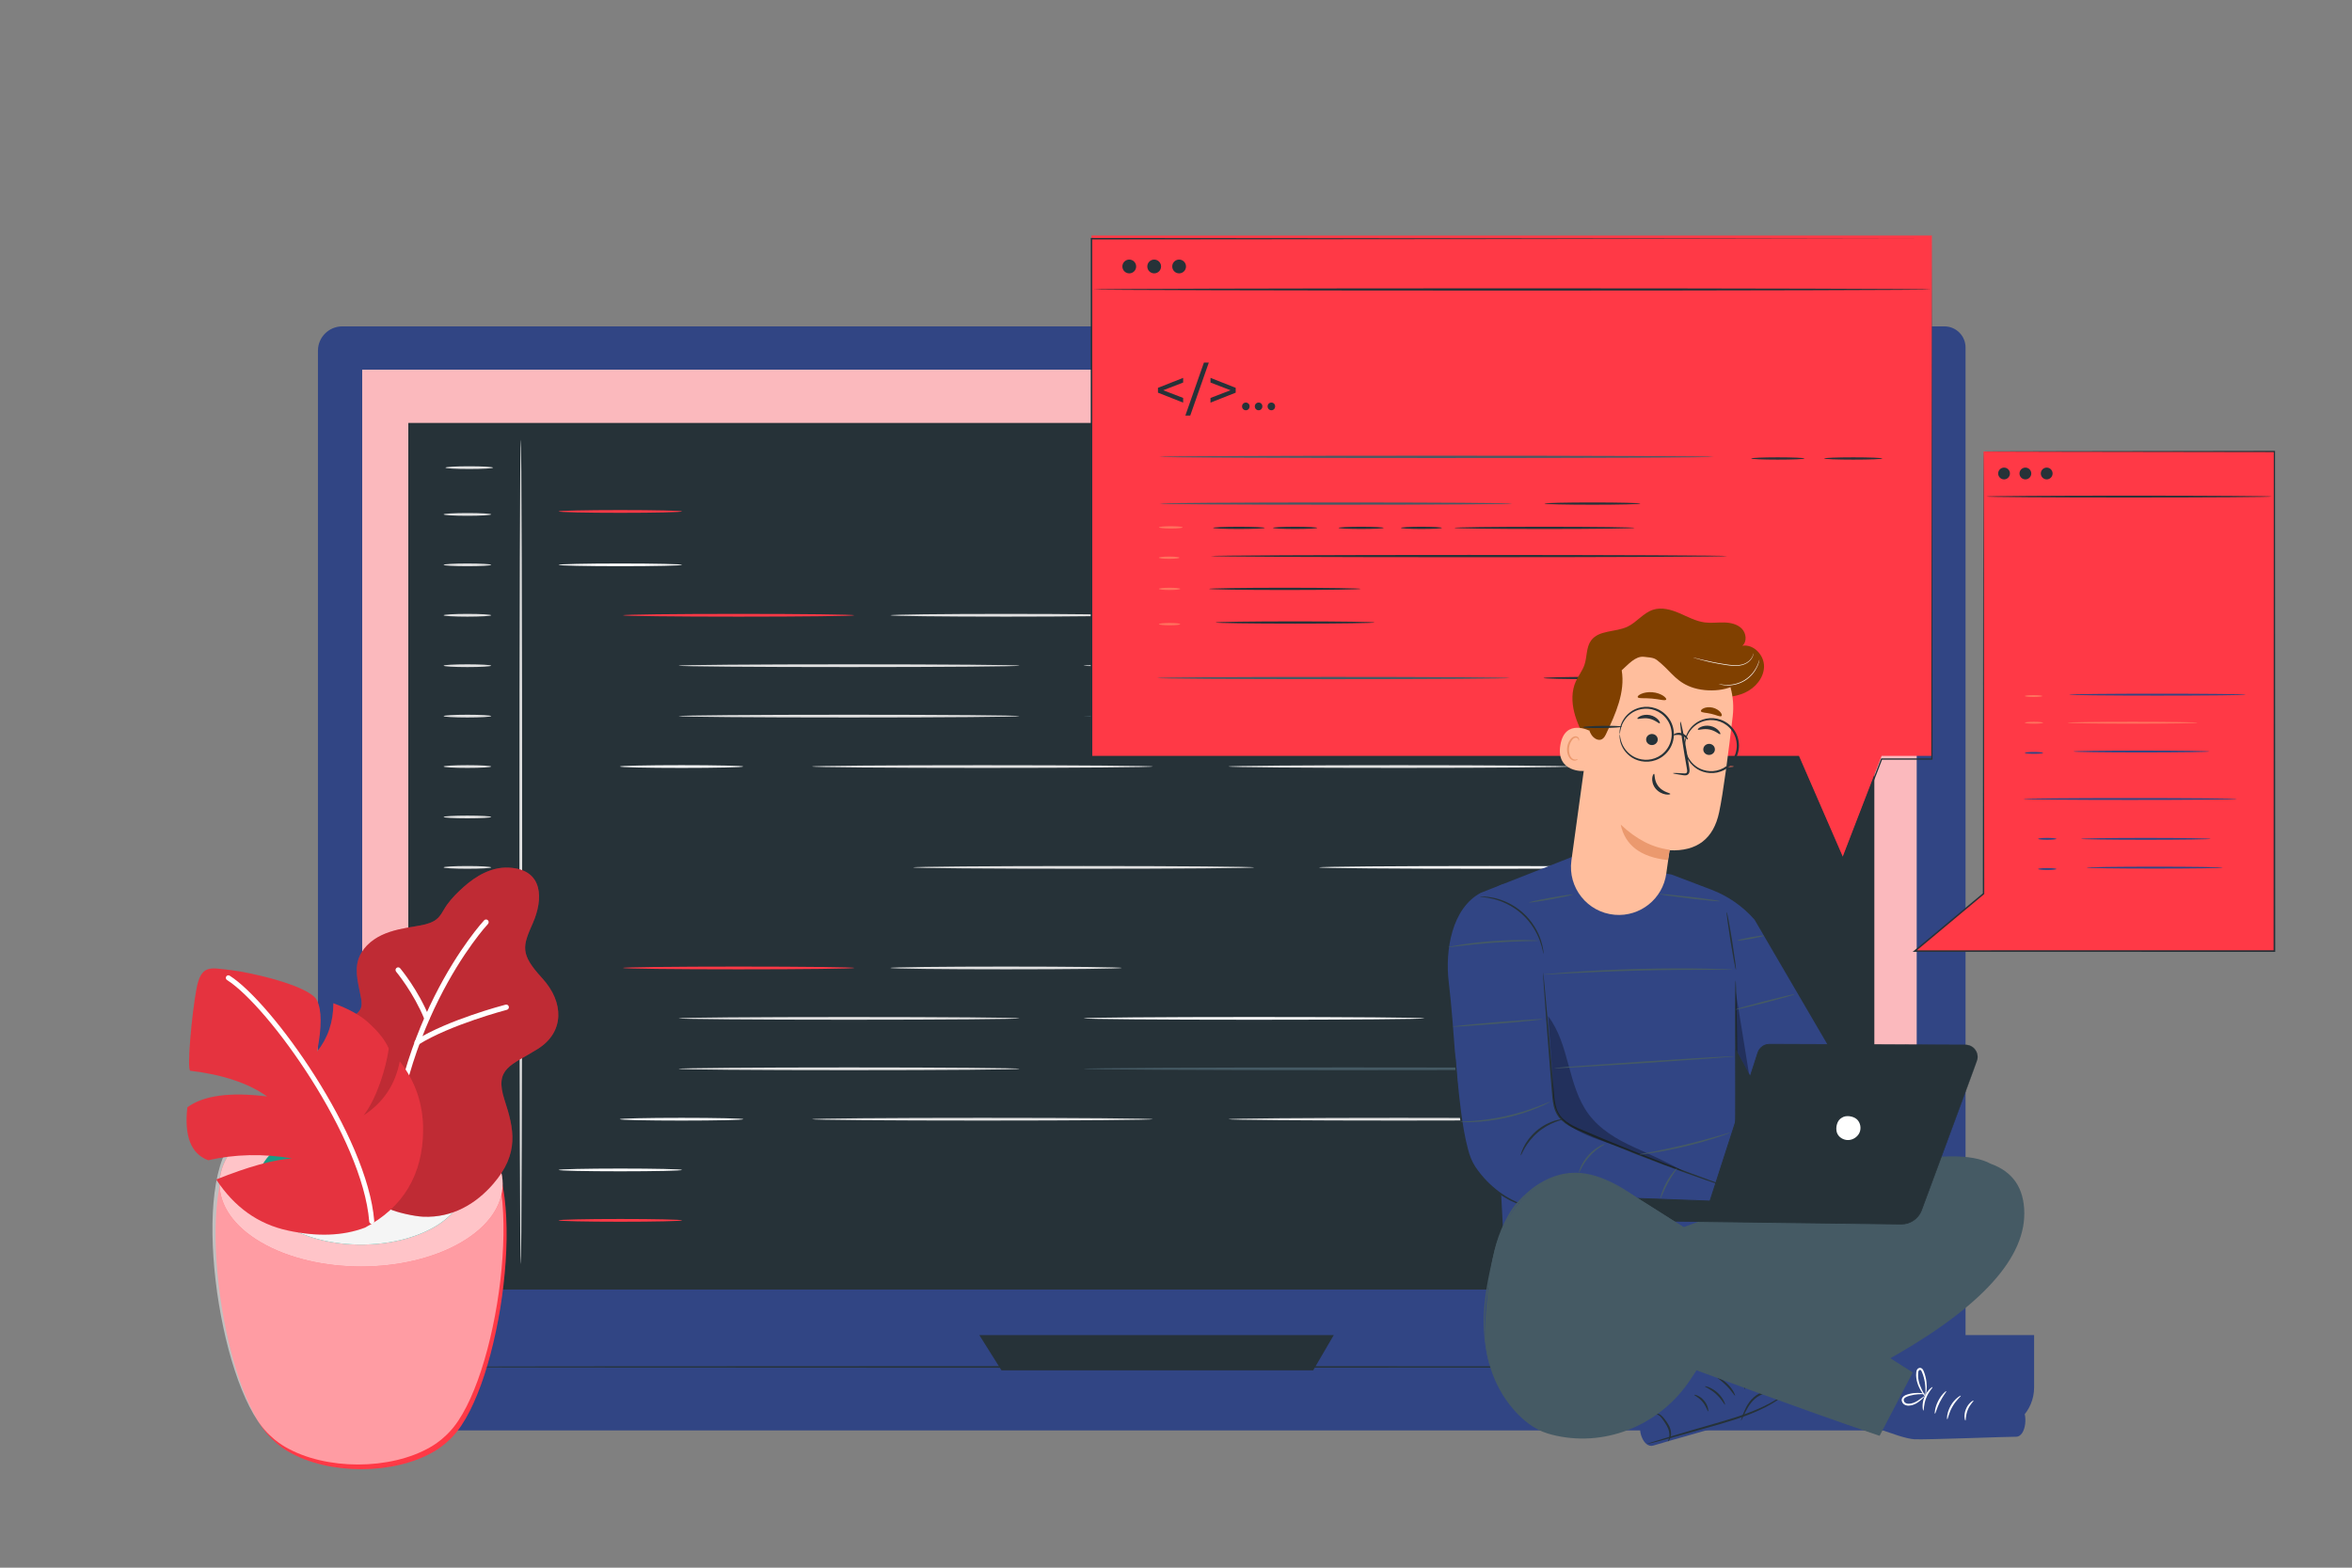 <svg version="1.2" baseProfile="tiny-ps" xmlns="http://www.w3.org/2000/svg" viewBox="0 0 1500 1000" width="1500" height="1000">
	<rect x="0" y="0" width="1500" height="1000" fill="#808080" stroke="none"/>
	<title>aboutme-svg</title>
	<style>
		tspan { white-space:pre }
		.shp0 { fill: #314584 } 
		.shp1 { fill: #fbb9bd } 
		.shp2 { fill: #263238 } 
		.shp3 { fill: #e0e0e0 } 
		.shp4 { fill: #ff3946 } 
		.shp5 { fill: #fafafa } 
		.shp6 { fill: #455a64 } 
		.shp7 { fill: #ff725e } 
		.shp8 { fill: #ffffff } 
		.shp9 { fill: #27debf } 
		.shp10 { fill: #000000 } 
		.shp11 { fill: #f5f5f5 } 
		.shp12 { opacity: 0.102;fill: #000000 } 
		.shp13 { opacity: 0.302;fill: #000000 } 
		.shp14 { fill: #804000 } 
		.shp15 { fill: #ffbe9d } 
		.shp16 { fill: #eb996e } 
	</style>
	<g id="Device">
		<g id="&lt;Group&gt;">
			<g id="&lt;Group&gt;">
				<g id="&lt;Group&gt;">
					<g id="&lt;Group&gt;">
						<g id="&lt;Group&gt;">
							<g id="&lt;Group&gt;">
								<g id="&lt;Group&gt;">
									<path id="&lt;Path&gt;" class="shp0" d="M1224.4 903.04L231.92 903.04C215.83 903.04 202.78 890 202.78 873.91L202.78 223.69C202.78 215.13 209.72 208.19 218.29 208.19L1240.06 208.19C1247.5 208.19 1253.54 214.22 1253.54 221.67L1253.54 873.91C1253.54 890 1240.49 903.04 1224.4 903.04Z" />
								</g>
							</g>
						</g>
					</g>
					<g id="&lt;Group&gt;">
						<g id="&lt;Group&gt;">
							<g id="&lt;Group&gt;">
								<g id="&lt;Group&gt;">
									<path id="&lt;Path&gt;" class="shp0" d="M1269.81 912.45L186.29 912.45C171.13 912.45 158.84 900.16 158.84 885.01L158.84 851.65L1297.26 851.65L1297.26 885.01C1297.26 900.16 1284.97 912.45 1269.81 912.45Z" />
								</g>
							</g>
						</g>
					</g>
					<g id="&lt;Group&gt;">
						<g id="&lt;Group&gt;">
							<g id="&lt;Group&gt;">
								<g id="&lt;Group&gt;">
									<path id="&lt;Path&gt;" class="shp1" d="M1222.39 822.59L230.99 822.59L230.99 235.8L1222.39 235.8L1222.39 822.59Z" />
								</g>
							</g>
						</g>
					</g>
					<g id="&lt;Group&gt;">
						<g id="&lt;Group&gt;">
							<g id="&lt;Group&gt;">
								<g id="&lt;Group&gt;">
									<path id="&lt;Path&gt;" class="shp2" d="M624.58 851.65L638.71 874.12L837.49 874.12L850.6 851.65L624.58 851.65Z" />
								</g>
							</g>
						</g>
					</g>
				</g>
				<g id="&lt;Group&gt;">
					<g id="&lt;Group&gt;">
						<g id="&lt;Group&gt;">
							<path id="&lt;Path&gt;" class="shp2" d="M1195.37 822.59L260.4 822.59L260.4 269.79L1195.37 269.79L1195.37 822.59Z" />
						</g>
					</g>
					<g id="&lt;Group&gt;">
						<g id="&lt;Group&gt;">
							<g id="&lt;Group&gt;">
								<path id="&lt;Path&gt;" class="shp3" d="M332.14 806.37C331.65 806.37 331.26 688.63 331.26 543.43C331.26 398.18 331.65 280.47 332.14 280.47C332.62 280.47 333.02 398.18 333.02 543.43C333.02 688.63 332.62 806.37 332.14 806.37Z" />
							</g>
						</g>
					</g>
					<g id="&lt;Group&gt;">
						<g id="&lt;Group&gt;">
							<g id="&lt;Group&gt;">
								<path id="&lt;Path&gt;" class="shp3" d="M313.28 328.14C313.28 328.62 306.48 329.02 298.09 329.02C289.7 329.02 282.9 328.62 282.9 328.14C282.9 327.65 289.7 327.26 298.09 327.26C306.48 327.26 313.28 327.65 313.28 328.14Z" />
							</g>
						</g>
					</g>
					<g id="&lt;Group&gt;">
						<g id="&lt;Group&gt;">
							<g id="&lt;Group&gt;">
								<path id="&lt;Path&gt;" class="shp3" d="M314.45 298.3C314.45 298.78 307.65 299.17 299.26 299.17C290.87 299.17 284.07 298.78 284.07 298.3C284.07 297.81 290.87 297.42 299.26 297.42C307.65 297.42 314.45 297.81 314.45 298.3Z" />
							</g>
						</g>
					</g>
					<g id="&lt;Group&gt;">
						<g id="&lt;Group&gt;">
							<g id="&lt;Group&gt;">
								<path id="&lt;Path&gt;" class="shp3" d="M313.28 360.3C313.28 360.79 306.48 361.18 298.09 361.18C289.7 361.18 282.9 360.79 282.9 360.3C282.9 359.82 289.7 359.43 298.09 359.43C306.48 359.43 313.28 359.82 313.28 360.3Z" />
							</g>
						</g>
					</g>
					<g id="&lt;Group&gt;">
						<g id="&lt;Group&gt;">
							<g id="&lt;Group&gt;">
								<path id="&lt;Path&gt;" class="shp3" d="M313.28 392.47C313.28 392.95 306.48 393.35 298.09 393.35C289.7 393.35 282.9 392.95 282.9 392.47C282.9 391.98 289.7 391.59 298.09 391.59C306.48 391.59 313.28 391.98 313.28 392.47Z" />
							</g>
						</g>
					</g>
					<g id="&lt;Group&gt;">
						<g id="&lt;Group&gt;">
							<g id="&lt;Group&gt;">
								<path id="&lt;Path&gt;" class="shp3" d="M313.28 424.63C313.28 425.12 306.48 425.51 298.09 425.51C289.7 425.51 282.9 425.12 282.9 424.63C282.9 424.15 289.7 423.76 298.09 423.76C306.48 423.76 313.28 424.15 313.28 424.63Z" />
							</g>
						</g>
					</g>
					<g id="&lt;Group&gt;">
						<g id="&lt;Group&gt;">
							<g id="&lt;Group&gt;">
								<path id="&lt;Path&gt;" class="shp3" d="M313.28 456.8C313.28 457.28 306.48 457.67 298.09 457.67C289.7 457.67 282.9 457.28 282.9 456.8C282.9 456.31 289.7 455.92 298.09 455.92C306.48 455.92 313.28 456.31 313.28 456.8Z" />
							</g>
						</g>
					</g>
					<g id="&lt;Group&gt;">
						<g id="&lt;Group&gt;">
							<g id="&lt;Group&gt;">
								<path id="&lt;Path&gt;" class="shp3" d="M313.28 488.96C313.28 489.45 306.48 489.84 298.09 489.84C289.7 489.84 282.9 489.45 282.9 488.96C282.9 488.48 289.7 488.09 298.09 488.09C306.48 488.09 313.28 488.48 313.28 488.96Z" />
							</g>
						</g>
					</g>
					<g id="&lt;Group&gt;">
						<g id="&lt;Group&gt;">
							<g id="&lt;Group&gt;">
								<path id="&lt;Path&gt;" class="shp3" d="M313.28 521.13C313.28 521.61 306.48 522 298.09 522C289.7 522 282.9 521.61 282.9 521.13C282.9 520.64 289.7 520.25 298.09 520.25C306.48 520.25 313.28 520.64 313.28 521.13Z" />
							</g>
						</g>
					</g>
					<g id="&lt;Group&gt;">
						<g id="&lt;Group&gt;">
							<g id="&lt;Group&gt;">
								<path id="&lt;Path&gt;" class="shp3" d="M313.28 553.29C313.28 553.78 306.48 554.17 298.09 554.17C289.7 554.17 282.9 553.78 282.9 553.29C282.9 552.81 289.7 552.42 298.09 552.42C306.48 552.42 313.28 552.81 313.28 553.29Z" />
							</g>
						</g>
					</g>
					<g id="&lt;Group&gt;">
						<g id="&lt;Group&gt;">
							<g id="&lt;Group&gt;">
								<path id="&lt;Path&gt;" class="shp3" d="M313.28 585.46C313.28 585.94 306.48 586.33 298.09 586.33C289.7 586.33 282.9 585.94 282.9 585.46C282.9 584.97 289.7 584.58 298.09 584.58C306.48 584.58 313.28 584.97 313.28 585.46Z" />
							</g>
						</g>
					</g>
					<g id="&lt;Group&gt;">
						<g id="&lt;Group&gt;">
							<g id="&lt;Group&gt;">
								<path id="&lt;Path&gt;" class="shp3" d="M313.28 617.62C313.28 618.11 306.48 618.5 298.09 618.5C289.7 618.5 282.9 618.11 282.9 617.62C282.9 617.14 289.7 616.74 298.09 616.74C306.48 616.74 313.28 617.14 313.28 617.62Z" />
							</g>
						</g>
					</g>
					<g id="&lt;Group&gt;">
						<g id="&lt;Group&gt;">
							<g id="&lt;Group&gt;">
								<path id="&lt;Path&gt;" class="shp3" d="M313.28 649.79C313.28 650.27 306.48 650.66 298.09 650.66C289.7 650.66 282.9 650.27 282.9 649.79C282.9 649.3 289.7 648.91 298.09 648.91C306.48 648.91 313.28 649.3 313.28 649.79Z" />
							</g>
						</g>
					</g>
					<g id="&lt;Group&gt;">
						<g id="&lt;Group&gt;">
							<g id="&lt;Group&gt;">
								<path id="&lt;Path&gt;" class="shp3" d="M313.28 681.95C313.28 682.44 306.48 682.83 298.09 682.83C289.7 682.83 282.9 682.44 282.9 681.95C282.9 681.47 289.7 681.07 298.09 681.07C306.48 681.07 313.28 681.47 313.28 681.95Z" />
							</g>
						</g>
					</g>
					<g id="&lt;Group&gt;">
						<g id="&lt;Group&gt;">
							<g id="&lt;Group&gt;">
								<path id="&lt;Path&gt;" class="shp3" d="M313.28 714.12C313.28 714.6 306.48 714.99 298.09 714.99C289.7 714.99 282.9 714.6 282.9 714.12C282.9 713.63 289.7 713.24 298.09 713.24C306.48 713.24 313.28 713.63 313.28 714.12Z" />
							</g>
						</g>
					</g>
					<g id="&lt;Group&gt;">
						<g id="&lt;Group&gt;">
							<g id="&lt;Group&gt;">
								<path id="&lt;Path&gt;" class="shp3" d="M313.28 746.28C313.28 746.77 306.48 747.16 298.09 747.16C289.7 747.16 282.9 746.77 282.9 746.28C282.9 745.8 289.7 745.4 298.09 745.4C306.48 745.4 313.28 745.8 313.28 746.28Z" />
							</g>
						</g>
					</g>
					<g id="&lt;Group&gt;">
						<g id="&lt;Group&gt;">
							<g id="&lt;Group&gt;">
								<path id="&lt;Path&gt;" class="shp3" d="M313.28 778.45C313.28 778.93 306.48 779.32 298.09 779.32C289.7 779.32 282.9 778.93 282.9 778.45C282.9 777.96 289.7 777.57 298.09 777.57C306.48 777.57 313.28 777.96 313.28 778.45Z" />
							</g>
						</g>
					</g>
					<g id="&lt;Group&gt;">
						<g id="&lt;Group&gt;">
							<g id="&lt;Group&gt;">
								<path id="&lt;Path&gt;" class="shp4" d="M435.03 326.24C435.03 326.73 417.38 327.12 395.61 327.12C373.84 327.12 356.2 326.73 356.2 326.24C356.2 325.76 373.84 325.36 395.61 325.36C417.38 325.36 435.03 325.76 435.03 326.24Z" />
							</g>
						</g>
					</g>
					<g id="&lt;Group&gt;">
						<g id="&lt;Group&gt;">
							<g id="&lt;Group&gt;">
								<path id="&lt;Path&gt;" class="shp4" d="M435.03 778.45C435.03 778.93 417.38 779.32 395.61 779.32C373.84 779.32 356.2 778.93 356.2 778.45C356.2 777.96 373.84 777.57 395.61 777.57C417.38 777.57 435.03 777.96 435.03 778.45Z" />
							</g>
						</g>
					</g>
					<g id="&lt;Group&gt;">
						<g id="&lt;Group&gt;">
							<g id="&lt;Group&gt;">
								<path id="&lt;Path&gt;" class="shp4" d="M544.81 392.47C544.81 392.95 511.79 393.35 471.07 393.35C430.33 393.35 397.32 392.95 397.32 392.47C397.32 391.98 430.33 391.59 471.07 391.59C511.79 391.59 544.81 391.98 544.81 392.47Z" />
							</g>
						</g>
					</g>
					<g id="&lt;Group&gt;">
						<g id="&lt;Group&gt;">
							<g id="&lt;Group&gt;">
								<path id="&lt;Path&gt;" class="shp3" d="M715.35 392.47C715.35 392.95 682.33 393.35 641.61 393.35C600.87 393.35 567.86 392.95 567.86 392.47C567.86 391.98 600.87 391.59 641.61 391.59C682.33 391.59 715.35 391.98 715.35 392.47Z" />
							</g>
						</g>
					</g>
					<g id="&lt;Group&gt;">
						<g id="&lt;Group&gt;">
							<g id="&lt;Group&gt;">
								<path id="&lt;Path&gt;" class="shp3" d="M650.17 424.63C650.17 425.12 601.51 425.51 541.5 425.51C481.46 425.51 432.81 425.12 432.81 424.63C432.81 424.15 481.46 423.76 541.5 423.76C601.51 423.76 650.17 424.15 650.17 424.63Z" />
							</g>
						</g>
					</g>
					<g id="&lt;Group&gt;">
						<g id="&lt;Group&gt;">
							<g id="&lt;Group&gt;">
								<path id="&lt;Path&gt;" class="shp3" d="M650.17 456.8C650.17 457.28 601.51 457.67 541.5 457.67C481.46 457.67 432.81 457.28 432.81 456.8C432.81 456.31 481.46 455.92 541.5 455.92C601.51 455.92 650.17 456.31 650.17 456.8Z" />
							</g>
						</g>
					</g>
					<g id="&lt;Group&gt;">
						<g id="&lt;Group&gt;">
							<g id="&lt;Group&gt;">
								<path id="&lt;Path&gt;" class="shp3" d="M799.79 553.29C799.79 553.78 751.13 554.17 691.12 554.17C631.08 554.17 582.43 553.78 582.43 553.29C582.43 552.81 631.08 552.42 691.12 552.42C751.13 552.42 799.79 552.81 799.79 553.29Z" />
							</g>
						</g>
					</g>
					<g id="&lt;Group&gt;">
						<g id="&lt;Group&gt;">
							<g id="&lt;Group&gt;">
								<path id="&lt;Path&gt;" class="shp3" d="M735.23 488.96C735.23 489.45 686.57 489.84 626.55 489.84C566.52 489.84 517.87 489.45 517.87 488.96C517.87 488.48 566.52 488.09 626.55 488.09C686.57 488.09 735.23 488.48 735.23 488.96Z" />
							</g>
						</g>
					</g>
					<g id="&lt;Group&gt;">
						<g id="&lt;Group&gt;">
							<g id="&lt;Group&gt;">
								<path id="&lt;Path&gt;" class="shp3" d="M1000.85 488.96C1000.85 489.45 952.18 489.84 892.17 489.84C832.14 489.84 783.49 489.45 783.49 488.96C783.49 488.48 832.14 488.09 892.17 488.09C952.18 488.09 1000.85 488.48 1000.85 488.96Z" />
							</g>
						</g>
					</g>
					<g id="&lt;Group&gt;">
						<g id="&lt;Group&gt;">
							<g id="&lt;Group&gt;">
								<path id="&lt;Path&gt;" class="shp5" d="M908.47 424.63C908.47 425.12 859.81 425.51 799.8 425.51C739.76 425.51 691.11 425.12 691.11 424.63C691.11 424.15 739.76 423.76 799.8 423.76C859.81 423.76 908.47 424.15 908.47 424.63Z" />
							</g>
						</g>
					</g>
					<g id="&lt;Group&gt;">
						<g id="&lt;Group&gt;">
							<g id="&lt;Group&gt;">
								<path id="&lt;Path&gt;" class="shp5" d="M1058.62 553.29C1058.62 553.78 1009.95 554.17 949.94 554.17C889.91 554.17 841.25 553.78 841.25 553.29C841.25 552.81 889.91 552.42 949.94 552.42C1009.95 552.42 1058.62 552.81 1058.62 553.29Z" />
							</g>
						</g>
					</g>
					<g id="&lt;Group&gt;">
						<g id="&lt;Group&gt;">
							<g id="&lt;Group&gt;">
								<path id="&lt;Path&gt;" class="shp6" d="M1028.63 456.8C1028.63 457.28 953.07 457.67 859.88 457.67C766.66 457.67 691.11 457.28 691.11 456.8C691.11 456.31 766.66 455.92 859.88 455.92C953.07 455.92 1028.63 456.31 1028.63 456.8Z" />
							</g>
						</g>
					</g>
					<g id="&lt;Group&gt;">
						<g id="&lt;Group&gt;">
							<g id="&lt;Group&gt;">
								<path id="&lt;Path&gt;" class="shp5" d="M435.03 360.3C435.03 360.79 417.38 361.18 395.61 361.18C373.84 361.18 356.2 360.79 356.2 360.3C356.2 359.82 373.84 359.43 395.61 359.43C417.38 359.43 435.03 359.82 435.03 360.3Z" />
							</g>
						</g>
					</g>
					<g id="&lt;Group&gt;">
						<g id="&lt;Group&gt;">
							<g id="&lt;Group&gt;">
								<path id="&lt;Path&gt;" class="shp5" d="M435.03 746.28C435.03 746.77 417.38 747.16 395.61 747.16C373.84 747.16 356.2 746.77 356.2 746.28C356.2 745.8 373.84 745.4 395.61 745.4C417.38 745.4 435.03 745.8 435.03 746.28Z" />
							</g>
						</g>
					</g>
					<g id="&lt;Group&gt;">
						<g id="&lt;Group&gt;">
							<g id="&lt;Group&gt;">
								<path id="&lt;Path&gt;" class="shp5" d="M474.08 488.96C474.08 489.45 456.43 489.84 434.67 489.84C412.89 489.84 395.25 489.45 395.25 488.96C395.25 488.48 412.89 488.09 434.67 488.09C456.43 488.09 474.08 488.48 474.08 488.96Z" />
							</g>
						</g>
					</g>
					<g id="&lt;Group&gt;">
						<g id="&lt;Group&gt;">
							<g id="&lt;Group&gt;">
								<path id="&lt;Path&gt;" class="shp7" d="M1105.87 488.96C1105.87 489.45 1088.22 489.84 1066.45 489.84C1044.68 489.84 1027.04 489.45 1027.04 488.96C1027.04 488.48 1044.68 488.09 1066.45 488.09C1088.22 488.09 1105.87 488.48 1105.87 488.96Z" />
							</g>
						</g>
					</g>
					<g id="&lt;Group&gt;">
						<g id="&lt;Group&gt;">
							<g id="&lt;Group&gt;">
								<path id="&lt;Path&gt;" class="shp4" d="M544.81 617.43C544.81 617.92 511.79 618.31 471.07 618.31C430.33 618.31 397.32 617.92 397.32 617.43C397.32 616.95 430.33 616.56 471.07 616.56C511.79 616.56 544.81 616.95 544.81 617.43Z" />
							</g>
						</g>
					</g>
					<g id="&lt;Group&gt;">
						<g id="&lt;Group&gt;">
							<g id="&lt;Group&gt;">
								<path id="&lt;Path&gt;" class="shp3" d="M715.35 617.43C715.35 617.92 682.33 618.31 641.61 618.31C600.87 618.31 567.86 617.92 567.86 617.43C567.86 616.95 600.87 616.56 641.61 616.56C682.33 616.56 715.35 616.95 715.35 617.43Z" />
							</g>
						</g>
					</g>
					<g id="&lt;Group&gt;">
						<g id="&lt;Group&gt;">
							<g id="&lt;Group&gt;">
								<path id="&lt;Path&gt;" class="shp3" d="M650.17 649.6C650.17 650.08 601.51 650.48 541.5 650.48C481.46 650.48 432.81 650.08 432.81 649.6C432.81 649.11 481.46 648.72 541.5 648.72C601.51 648.72 650.17 649.11 650.17 649.6Z" />
							</g>
						</g>
					</g>
					<g id="&lt;Group&gt;">
						<g id="&lt;Group&gt;">
							<g id="&lt;Group&gt;">
								<path id="&lt;Path&gt;" class="shp3" d="M650.17 681.76C650.17 682.25 601.51 682.64 541.5 682.64C481.46 682.64 432.81 682.25 432.81 681.76C432.81 681.28 481.46 680.89 541.5 680.89C601.51 680.89 650.17 681.28 650.17 681.76Z" />
							</g>
						</g>
					</g>
					<g id="&lt;Group&gt;">
						<g id="&lt;Group&gt;">
							<g id="&lt;Group&gt;">
								<path id="&lt;Path&gt;" class="shp3" d="M735.23 713.93C735.23 714.41 686.57 714.8 626.55 714.8C566.52 714.8 517.87 714.41 517.87 713.93C517.87 713.44 566.52 713.05 626.55 713.05C686.57 713.05 735.23 713.44 735.23 713.93Z" />
							</g>
						</g>
					</g>
					<g id="&lt;Group&gt;">
						<g id="&lt;Group&gt;">
							<g id="&lt;Group&gt;">
								<path id="&lt;Path&gt;" class="shp3" d="M1000.85 713.93C1000.85 714.41 952.18 714.8 892.17 714.8C832.14 714.8 783.49 714.41 783.49 713.93C783.49 713.44 832.14 713.05 892.17 713.05C952.18 713.05 1000.85 713.44 1000.85 713.93Z" />
							</g>
						</g>
					</g>
					<g id="&lt;Group&gt;">
						<g id="&lt;Group&gt;">
							<g id="&lt;Group&gt;">
								<path id="&lt;Path&gt;" class="shp5" d="M908.47 649.6C908.47 650.08 859.81 650.48 799.8 650.48C739.76 650.48 691.11 650.08 691.11 649.6C691.11 649.11 739.76 648.72 799.8 648.72C859.81 648.72 908.47 649.11 908.47 649.6Z" />
							</g>
						</g>
					</g>
					<g id="&lt;Group&gt;">
						<g id="&lt;Group&gt;">
							<g id="&lt;Group&gt;">
								<path id="&lt;Path&gt;" class="shp6" d="M1028.63 681.76C1028.63 682.25 953.07 682.64 859.88 682.64C766.66 682.64 691.11 682.25 691.11 681.76C691.11 681.28 766.66 680.89 859.88 680.89C953.07 680.89 1028.63 681.28 1028.63 681.76Z" />
							</g>
						</g>
					</g>
					<g id="&lt;Group&gt;">
						<g id="&lt;Group&gt;">
							<g id="&lt;Group&gt;">
								<path id="&lt;Path&gt;" class="shp5" d="M474.08 713.93C474.08 714.41 456.43 714.8 434.67 714.8C412.89 714.8 395.25 714.41 395.25 713.93C395.25 713.44 412.89 713.05 434.67 713.05C456.43 713.05 474.08 713.44 474.08 713.93Z" />
							</g>
						</g>
					</g>
					<g id="&lt;Group&gt;">
						<g id="&lt;Group&gt;">
							<g id="&lt;Group&gt;">
								<path id="&lt;Path&gt;" class="shp7" d="M1105.87 713.93C1105.87 714.41 1088.22 714.8 1066.45 714.8C1044.68 714.8 1027.04 714.41 1027.04 713.93C1027.04 713.44 1044.68 713.05 1066.45 713.05C1088.22 713.05 1105.87 713.44 1105.87 713.93Z" />
							</g>
						</g>
					</g>
				</g>
			</g>
			<g id="&lt;Group&gt;">
				<path id="&lt;Path&gt;" class="shp2" d="M1126.87 871.96C1126.87 872.25 925.59 872.48 677.36 872.48C429.04 872.48 227.8 872.25 227.8 871.96C227.8 871.67 429.04 871.44 677.36 871.44C925.59 871.44 1126.87 871.67 1126.87 871.96Z" />
			</g>
		</g>
	</g>
	<g id="Plant">
		<g id="Pot 1 ">
			<g id="&lt;Group&gt;">
				<g id="&lt;Group&gt;">
					<g id="&lt;Group&gt;">
						<g id="&lt;Group&gt;">
							<path id="&lt;Path&gt;" class="shp4" d="M172.1 916.54C140.96 884.41 122.67 753.67 153.04 728.19L307.55 728.19C337.91 753.66 319.64 884.36 288.53 916.5C288.26 916.8 287.95 917.09 287.67 917.39C287.32 917.75 286.96 918.11 286.6 918.45C285.72 919.31 284.79 920.15 283.79 920.98C283.54 921.19 283.29 921.37 283.04 921.57C282.28 922.17 281.53 922.78 280.69 923.37C279.37 924.32 278.03 925.2 276.67 925.97C251.06 940.92 209.54 940.92 183.93 925.97L183.93 925.97L183.92 925.97C182.56 925.2 181.21 924.31 179.87 923.35C179.1 922.8 178.4 922.24 177.68 921.67C177.38 921.43 177.07 921.2 176.77 920.94C175.8 920.15 174.9 919.33 174.05 918.5C173.63 918.11 173.22 917.69 172.81 917.28C172.58 917.03 172.32 916.79 172.1 916.54Z" />
						</g>
						<g id="&lt;Group&gt;" style="opacity: 0.502">
							<path id="&lt;Path&gt;" class="shp8" d="M170.1 913.54C138.96 881.41 120.67 750.67 151.04 725.19L305.55 725.19C335.91 750.66 317.64 881.36 286.53 913.5C286.26 913.8 285.95 914.09 285.67 914.39C285.32 914.75 284.96 915.11 284.6 915.45C283.72 916.31 282.79 917.15 281.79 917.98C281.54 918.19 281.29 918.37 281.04 918.57C280.28 919.17 279.53 919.78 278.69 920.37C277.37 921.32 276.03 922.2 274.67 922.97C249.06 937.92 207.54 937.92 181.93 922.97L181.93 922.97L181.92 922.97C180.56 922.2 179.21 921.31 177.87 920.35C177.1 919.8 176.4 919.24 175.68 918.67C175.38 918.43 175.07 918.2 174.77 917.94C173.8 917.15 172.9 916.33 172.05 915.5C171.63 915.11 171.22 914.69 170.81 914.28C170.58 914.03 170.32 913.79 170.1 913.54Z" />
						</g>
						<g id="&lt;Group&gt;">
							<path id="&lt;Path&gt;" class="shp4" d="M294.13 717.93C329.39 738.51 329.39 771.88 294.13 792.47C258.88 813.05 201.72 813.05 166.47 792.47C131.21 771.88 131.21 738.51 166.47 717.93C201.72 697.35 258.88 697.35 294.13 717.93Z" />
						</g>
						<g id="&lt;Group&gt;" style="opacity: 0.702">
							<path id="&lt;Path&gt;" class="shp8" d="M294.13 717.93C329.39 738.51 329.39 771.88 294.13 792.47C258.88 813.05 201.72 813.05 166.47 792.47C131.21 771.88 131.21 738.51 166.47 717.93C201.72 697.35 258.88 697.35 294.13 717.93Z" />
						</g>
						<g id="&lt;Group&gt;">
							<path id="&lt;Path&gt;" class="shp9" d="M277.18 727.83C303.07 742.94 303.07 767.45 277.18 782.57C251.29 797.68 209.31 797.68 183.42 782.57C157.53 767.45 157.53 742.94 183.42 727.83C209.31 712.71 251.29 712.71 277.18 727.83Z" />
						</g>
						<g id="&lt;Group&gt;" style="opacity: 0.302">
							<path id="&lt;Path&gt;" class="shp10" d="M277.18 727.83C303.07 742.94 303.07 767.45 277.18 782.57C251.29 797.68 209.31 797.68 183.42 782.57C157.53 767.45 157.53 742.94 183.42 727.83C209.31 712.71 251.29 712.71 277.18 727.83Z" />
						</g>
						<g id="&lt;Group&gt;">
							<path id="&lt;Path&gt;" class="shp11" d="M183.42 753.81C209.31 738.69 251.29 738.69 277.18 753.81C284.37 758.01 289.49 762.94 292.68 768.19C289.49 773.43 284.37 778.37 277.18 782.57C251.29 797.68 209.31 797.68 183.42 782.57C176.23 778.37 171.11 773.43 167.91 768.19C171.11 762.94 176.23 758.01 183.42 753.81Z" />
						</g>
					</g>
				</g>
			</g>
			<g id="Plants 20 ">
				<g id="&lt;Group&gt;">
					<g id="&lt;Group&gt;">
						<path id="&lt;Path&gt;" class="shp4" d="M217.64 687.83C215.91 684.32 214.46 680.67 213.7 676.56C211.97 667.15 214.32 656.36 221.93 650.56C224.97 648.26 228.91 646.55 230.2 642.97C230.91 640.99 230.64 638.81 230.28 636.74C228.86 628.71 226.15 620.44 228.38 612.59C230.45 605.33 236.55 599.76 243.37 596.53C250.19 593.29 257.75 592.05 265.2 590.83C269.17 590.17 273.24 589.48 276.75 587.51C281.06 585.1 282.41 580.83 285.1 577.09C288.06 572.96 291.91 569.14 295.69 565.77C303.55 558.74 313.41 552.96 324.3 553.44C347.03 554.44 346.38 574 339.82 588.82C333.26 603.65 331.54 608.47 345.73 623.92C359.93 639.36 359.96 658.4 343.02 669.06C326.09 679.72 315.06 681.12 321.77 701.65C327.75 719.97 331.46 735.62 314.53 755.2C303.58 767.85 288.62 776.89 269.9 776.12C264.59 775.9 252.93 773.46 248.01 771.01C242.85 768.45 246.32 764.45 244.58 759.36C240.84 748.44 237.1 737.51 233.36 726.59C230.47 718.13 228.26 708.75 224.44 700.74C222.29 696.25 219.76 692.14 217.64 687.83Z" />
					</g>
					<g id="&lt;Group&gt;" style="opacity: 0.251">
						<path id="&lt;Path&gt;" class="shp10" d="M217.64 687.83C215.91 684.32 214.46 680.67 213.7 676.56C211.97 667.15 214.32 656.36 221.93 650.56C224.97 648.26 228.91 646.55 230.2 642.97C230.91 640.99 230.64 638.81 230.28 636.74C228.86 628.71 226.15 620.44 228.38 612.59C230.45 605.33 236.55 599.76 243.37 596.53C250.19 593.29 257.75 592.05 265.2 590.83C269.17 590.17 273.24 589.48 276.75 587.51C281.06 585.1 282.41 580.83 285.1 577.09C288.06 572.96 291.91 569.14 295.69 565.77C303.55 558.74 313.41 552.96 324.3 553.44C347.03 554.44 346.38 574 339.82 588.82C333.26 603.65 331.54 608.47 345.73 623.92C359.93 639.36 359.96 658.4 343.02 669.06C326.09 679.72 315.06 681.12 321.77 701.65C327.75 719.97 331.46 735.62 314.53 755.2C303.58 767.85 288.62 776.89 269.9 776.12C264.59 775.9 252.93 773.46 248.01 771.01C242.85 768.45 246.32 764.45 244.58 759.36C240.84 748.44 237.1 737.51 233.36 726.59C230.47 718.13 228.26 708.75 224.44 700.74C222.29 696.25 219.76 692.14 217.64 687.83Z" />
					</g>
					<g id="&lt;Group&gt;">
						<path id="&lt;Path&gt;" class="shp8" d="M248.54 770.92C249.2 770.69 249.67 770.06 249.66 769.31C248.7 657.06 310.57 590.04 311.2 589.38C311.83 588.7 311.81 587.63 311.14 586.99C310.47 586.34 309.41 586.36 308.77 587.04C308.14 587.71 245.35 655.65 246.32 769.33C246.33 770.27 247.08 771.02 248.01 771.01C248.19 771.01 248.37 770.98 248.54 770.92Z" />
					</g>
					<g id="&lt;Group&gt;">
						<path id="&lt;Path&gt;" class="shp8" d="M266.55 666.51C266.66 666.47 266.78 666.41 266.89 666.35C287.02 653.68 322.94 644.23 323.3 644.13C324.2 643.89 324.73 642.97 324.5 642.07C324.27 641.16 323.35 640.62 322.46 640.85C320.97 641.24 285.68 650.53 265.12 663.47C264.33 663.97 264.09 665.01 264.58 665.8C265 666.48 265.83 666.76 266.55 666.51Z" />
					</g>
					<g id="&lt;Group&gt;">
						<path id="&lt;Path&gt;" class="shp8" d="M272.77 651.12C272.79 651.11 272.82 651.1 272.85 651.08C273.71 650.73 274.12 649.74 273.77 648.88C266.72 631.48 255.66 618.2 255.2 617.65C254.6 616.93 253.54 616.84 252.84 617.45C252.13 618.05 252.05 619.12 252.65 619.83C252.76 619.97 263.83 633.27 270.67 650.15C271.01 650.99 271.93 651.41 272.77 651.12Z" />
					</g>
				</g>
				<g id="&lt;Group&gt;">
					<path id="&lt;Path&gt;" class="shp4" d="M232.77 783.08C218.76 788.38 202.33 788.99 183.48 784.9C164.63 780.82 149.44 769.98 137.9 752.38C158.29 744.21 174.44 739.72 186.33 738.93C167.88 735.79 150.02 736.17 132.76 740.08C121.84 736.01 117.42 724.77 119.49 706.34C129.76 698.77 146.72 696.47 170.36 699.43C158.51 690.98 142.2 685.5 121.44 683.01C118.98 683.03 122.3 647.02 125.27 630.97C128.24 614.92 134.14 617.4 146.88 618.78C159.61 620.17 197.29 628.74 202.07 637.99C205.26 644.15 205.31 655.09 202.21 670.79C209.11 662.2 212.58 651.92 212.61 639.95C222.06 643.41 229.32 647.37 234.37 651.83C241.95 658.53 245.74 663.94 247.93 668.81C246.16 681.45 240.22 700.73 231.88 711.5C244.4 703.41 252.1 691.92 254.96 677.03C264.97 689.82 269.93 704.47 269.83 720.99C269.66 749.24 257.1 770.21 232.77 783.08Z" />
					<path id="&lt;Path&gt;" class="shp12" d="M232.77 783.08C218.76 788.38 202.33 788.99 183.48 784.9C164.63 780.82 149.44 769.98 137.9 752.38C158.29 744.21 174.44 739.72 186.33 738.93C167.88 735.79 150.02 736.17 132.76 740.08C121.84 736.01 117.42 724.77 119.49 706.34C129.76 698.77 146.72 696.47 170.36 699.43C158.51 690.98 142.2 685.5 121.44 683.01C118.98 683.03 122.3 647.02 125.27 630.97C128.24 614.92 134.14 617.4 146.88 618.78C159.61 620.17 197.29 628.74 202.07 637.99C205.26 644.15 205.31 655.09 202.21 670.79C209.11 662.2 212.58 651.92 212.61 639.95C222.06 643.41 229.32 647.37 234.37 651.83C241.95 658.53 245.74 663.94 247.93 668.81C246.16 681.45 240.22 700.73 231.88 711.5C244.4 703.41 252.1 691.92 254.96 677.03C264.97 689.82 269.93 704.47 269.83 720.99C269.66 749.24 257.1 770.21 232.77 783.08Z" />
					<g id="&lt;Group&gt;">
						<path id="&lt;Path&gt;" class="shp8" d="M236.5 780.57C235.95 780.35 235.53 779.83 235.48 779.18C231.21 725.62 171.27 641.94 144.78 625.13C144.03 624.66 143.8 623.65 144.27 622.89C144.74 622.13 145.74 621.92 146.49 622.38C173.41 639.46 234.34 724.5 238.68 778.92C238.75 779.82 238.1 780.6 237.21 780.67C236.96 780.69 236.72 780.65 236.5 780.57Z" />
					</g>
				</g>
			</g>
		</g>
	</g>
	<g id="Speech Bubbles">
		<g id="&lt;Group&gt;">
			<g id="&lt;Group&gt;">
				<path id="&lt;Path&gt;" class="shp4" d="M1232.07 150.25L696.1 150.25L696.1 482.18L1147.3 482.18L1175.23 546.45L1200 482.18L1232.07 482.18L1232.07 150.25Z" />
				<g id="&lt;Group&gt;">
					<path id="&lt;Path&gt;" class="shp2" d="M1232.07 152.25C1232.08 155.47 1232.23 280.17 1232.47 484.18L1232.47 484.58L1232.07 484.58C1222.22 484.59 1211.21 484.59 1200 484.6L1200.39 484.33C1192.63 504.48 1184.28 526.19 1175.65 548.61L1175.26 549.61L1174.83 548.62C1166.07 528.49 1156.6 506.72 1146.87 484.37L1147.3 484.65C1026.07 484.66 886.76 484.68 739.27 484.7C724.79 484.7 710.38 484.7 696.1 484.7L695.58 484.7L695.58 484.18C695.6 365.89 695.61 253.62 695.63 152.25L695.63 151.77L696.1 151.78C1012.54 152.06 1227.85 152.25 1232.07 152.25C1227.86 152.25 1012.54 152.44 696.1 152.72L696.58 152.25C696.59 253.62 696.61 365.89 696.62 484.18L696.1 483.66C710.38 483.66 724.79 483.66 739.27 483.66C886.76 483.68 1026.07 483.7 1147.3 483.72L1147.61 483.72L1147.73 484C1157.44 506.36 1166.89 528.13 1175.64 548.27L1174.82 548.29C1183.47 525.88 1191.84 504.17 1199.61 484.03L1199.71 483.77L1200 483.77C1211.21 483.77 1222.22 483.78 1232.07 483.78L1231.67 484.18C1231.92 280.17 1232.07 155.47 1232.07 152.25Z" />
				</g>
			</g>
			<g id="&lt;Group&gt;">
				<g id="&lt;Group&gt;">
					<g id="&lt;Group&gt;">
						<path id="&lt;Path&gt;" class="shp2" d="M1231.8 184.64C1231.8 185.04 1112.05 185.37 964.37 185.37C816.63 185.37 696.91 185.04 696.91 184.64C696.91 184.24 816.63 183.91 964.37 183.91C1112.05 183.91 1231.8 184.24 1231.8 184.64Z" />
					</g>
				</g>
				<g id="&lt;Group&gt;">
					<g id="&lt;Group&gt;">
						<path id="&lt;Path&gt;" class="shp2" d="M724.59 169.98C724.59 172.4 722.62 174.37 720.2 174.37C717.77 174.37 715.8 172.4 715.8 169.98C715.8 167.55 717.77 165.58 720.2 165.58C722.62 165.58 724.59 167.55 724.59 169.98Z" />
					</g>
					<g id="&lt;Group&gt;">
						<path id="&lt;Path&gt;" class="shp2" d="M740.48 169.98C740.48 172.4 738.52 174.37 736.09 174.37C733.67 174.37 731.7 172.4 731.7 169.98C731.7 167.55 733.67 165.58 736.09 165.58C738.52 165.58 740.48 167.55 740.48 169.98Z" />
					</g>
					<g id="&lt;Group&gt;">
						<path id="&lt;Path&gt;" class="shp2" d="M756.38 169.98C756.38 172.4 754.42 174.37 751.99 174.37C749.56 174.37 747.6 172.4 747.6 169.98C747.6 167.55 749.56 165.58 751.99 165.58C754.42 165.58 756.38 167.55 756.38 169.98Z" />
					</g>
				</g>
				<g id="&lt;Group&gt;">
					<path id="&lt;Compound Path&gt;" class="shp2" d="M754.56 244.02L741.83 248.93L754.56 253.84L754.56 256.82L738.5 250.47L738.5 247.39L754.56 241.04L754.56 244.02Z" />
					<path id="&lt;Compound Path&gt;" class="shp2" d="M767.8 231.29L770.92 231.29L759.09 265.07L755.97 265.07L767.8 231.29Z" />
					<path id="&lt;Compound Path&gt;" class="shp2" d="M788.07 247.39L788.07 250.47L772 256.82L772 253.84L784.77 248.93L772 244.02L772 241.04L788.07 247.39Z" />
					<path id="&lt;Compound Path&gt;" class="shp2" d="M792.13 259.22C792.13 257.79 793.24 256.78 794.57 256.78C795.86 256.78 796.93 257.79 796.93 259.22C796.93 260.66 795.86 261.7 794.57 261.7C793.24 261.7 792.13 260.66 792.13 259.22Z" />
					<path id="&lt;Compound Path&gt;" class="shp2" d="M800.27 259.22C800.27 257.79 801.38 256.78 802.71 256.78C804 256.78 805.08 257.79 805.08 259.22C805.08 260.66 804 261.7 802.71 261.7C801.38 261.7 800.27 260.66 800.27 259.22Z" />
					<path id="&lt;Compound Path&gt;" class="shp2" d="M808.42 259.22C808.42 257.79 809.53 256.78 810.85 256.78C812.14 256.78 813.22 257.79 813.22 259.22C813.22 260.66 812.14 261.7 810.85 261.7C809.53 261.7 808.42 260.66 808.42 259.22Z" />
				</g>
				<g id="&lt;Group&gt;">
					<g id="&lt;Group&gt;">
						<path id="&lt;Path&gt;" class="shp6" d="M1093.01 291.41C1093.01 291.82 1013.78 292.15 916.06 292.15C818.32 292.15 739.1 291.82 739.1 291.41C739.1 291.01 818.32 290.68 916.06 290.68C1013.78 290.68 1093.01 291.01 1093.01 291.41Z" />
					</g>
				</g>
				<g id="&lt;Group&gt;">
					<g id="&lt;Group&gt;">
						<path id="&lt;Path&gt;" class="shp2" d="M1150.81 292.46C1150.81 292.87 1143.19 293.19 1133.8 293.19C1124.41 293.19 1116.8 292.87 1116.8 292.46C1116.8 292.06 1124.41 291.73 1133.8 291.73C1143.19 291.73 1150.81 292.06 1150.81 292.46Z" />
					</g>
				</g>
				<g id="&lt;Group&gt;">
					<g id="&lt;Group&gt;">
						<path id="&lt;Path&gt;" class="shp2" d="M1200.5 292.46C1200.5 292.87 1192.19 293.19 1181.93 293.19C1171.67 293.19 1163.36 292.87 1163.36 292.46C1163.36 292.06 1171.67 291.73 1181.93 291.73C1192.19 291.73 1200.5 292.06 1200.5 292.46Z" />
					</g>
				</g>
				<g id="&lt;Group&gt;">
					<g id="&lt;Group&gt;">
						<path id="&lt;Path&gt;" class="shp6" d="M964.46 321.23C964.46 321.64 914.1 321.96 851.99 321.96C789.86 321.96 739.51 321.64 739.51 321.23C739.51 320.83 789.86 320.5 851.99 320.5C914.1 320.5 964.46 320.83 964.46 321.23Z" />
					</g>
				</g>
				<g id="&lt;Group&gt;">
					<g id="&lt;Group&gt;">
						<path id="&lt;Path&gt;" class="shp6" d="M962.85 432.5C962.85 432.9 912.49 433.23 850.38 433.23C788.25 433.23 737.9 432.9 737.9 432.5C737.9 432.09 788.25 431.77 850.38 431.77C912.49 431.77 962.85 432.09 962.85 432.5Z" />
					</g>
				</g>
				<g id="&lt;Group&gt;">
					<g id="&lt;Group&gt;">
						<path id="&lt;Path&gt;" class="shp2" d="M1046.18 321.23C1046.18 321.64 1032.48 321.96 1015.58 321.96C998.67 321.96 984.97 321.64 984.97 321.23C984.97 320.83 998.67 320.5 1015.58 320.5C1032.48 320.5 1046.18 320.83 1046.18 321.23Z" />
					</g>
				</g>
				<g id="&lt;Group&gt;">
					<g id="&lt;Group&gt;">
						<path id="&lt;Path&gt;" class="shp2" d="M1045.54 432.5C1045.54 432.9 1031.84 433.23 1014.94 433.23C998.03 433.23 984.33 432.9 984.33 432.5C984.33 432.09 998.03 431.77 1014.94 431.77C1031.84 431.77 1045.54 432.09 1045.54 432.5Z" />
					</g>
				</g>
				<g id="&lt;Group&gt;">
					<g id="&lt;Group&gt;">
						<path id="&lt;Path&gt;" class="shp7" d="M754.27 336.4C754.27 336.81 750.88 337.14 746.69 337.14C742.5 337.14 739.1 336.81 739.1 336.4C739.1 336 742.5 335.67 746.69 335.67C750.88 335.67 754.27 336 754.27 336.4Z" />
					</g>
				</g>
				<g id="&lt;Group&gt;">
					<g id="&lt;Group&gt;">
						<path id="&lt;Path&gt;" class="shp2" d="M806.59 336.72C806.59 337.12 799.21 337.45 790.11 337.45C781.01 337.45 773.63 337.12 773.63 336.72C773.63 336.31 781.01 335.99 790.11 335.99C799.21 335.99 806.59 336.31 806.59 336.72Z" />
					</g>
				</g>
				<g id="&lt;Group&gt;">
					<g id="&lt;Group&gt;">
						<path id="&lt;Path&gt;" class="shp2" d="M840.07 336.72C840.07 337.12 833.74 337.45 825.94 337.45C818.14 337.45 811.82 337.12 811.82 336.72C811.82 336.31 818.14 335.99 825.94 335.99C833.74 335.99 840.07 336.31 840.07 336.72Z" />
					</g>
				</g>
				<g id="&lt;Group&gt;">
					<g id="&lt;Group&gt;">
						<path id="&lt;Path&gt;" class="shp2" d="M882.44 336.72C882.44 337.12 876 337.45 868.05 337.45C860.11 337.45 853.67 337.12 853.67 336.72C853.67 336.31 860.11 335.99 868.05 335.99C876 335.99 882.44 336.31 882.44 336.72Z" />
					</g>
				</g>
				<g id="&lt;Group&gt;">
					<g id="&lt;Group&gt;">
						<path id="&lt;Path&gt;" class="shp2" d="M919.58 336.72C919.58 337.12 913.73 337.45 906.5 337.45C899.28 337.45 893.43 337.12 893.43 336.72C893.43 336.31 899.28 335.99 906.5 335.99C913.73 335.99 919.58 336.31 919.58 336.72Z" />
					</g>
				</g>
				<g id="&lt;Group&gt;">
					<g id="&lt;Group&gt;">
						<path id="&lt;Path&gt;" class="shp2" d="M1042.52 336.72C1042.52 337.12 1016.75 337.45 984.98 337.45C953.19 337.45 927.43 337.12 927.43 336.72C927.43 336.31 953.19 335.99 984.98 335.99C1016.75 335.99 1042.52 336.31 1042.52 336.72Z" />
					</g>
				</g>
				<g id="&lt;Group&gt;">
					<g id="&lt;Group&gt;">
						<path id="&lt;Path&gt;" class="shp7" d="M752.18 355.76C752.18 356.16 749.25 356.49 745.64 356.49C742.03 356.49 739.1 356.16 739.1 355.76C739.1 355.36 742.03 355.03 745.64 355.03C749.25 355.03 752.18 355.36 752.18 355.76Z" />
					</g>
				</g>
				<g id="&lt;Group&gt;">
					<g id="&lt;Group&gt;">
						<path id="&lt;Path&gt;" class="shp7" d="M752.7 375.64C752.7 376.04 749.66 376.37 745.9 376.37C742.15 376.37 739.1 376.04 739.1 375.64C739.1 375.23 742.15 374.91 745.9 374.91C749.66 374.91 752.7 375.23 752.7 375.64Z" />
					</g>
				</g>
				<g id="&lt;Group&gt;">
					<g id="&lt;Group&gt;">
						<path id="&lt;Path&gt;" class="shp7" d="M752.7 398.13C752.7 398.54 749.66 398.86 745.9 398.86C742.15 398.86 739.1 398.54 739.1 398.13C739.1 397.73 742.15 397.4 745.9 397.4C749.66 397.4 752.7 397.73 752.7 398.13Z" />
					</g>
				</g>
				<g id="&lt;Group&gt;">
					<g id="&lt;Group&gt;">
						<path id="&lt;Path&gt;" class="shp2" d="M876.69 397.09C876.69 397.49 853.97 397.82 825.94 397.82C797.91 397.82 775.2 397.49 775.2 397.09C775.2 396.68 797.91 396.35 825.94 396.35C853.97 396.35 876.69 396.68 876.69 397.09Z" />
					</g>
				</g>
				<g id="&lt;Group&gt;">
					<g id="&lt;Group&gt;">
						<path id="&lt;Path&gt;" class="shp2" d="M867.79 375.64C867.79 376.04 846.13 376.37 819.41 376.37C792.68 376.37 771.01 376.04 771.01 375.64C771.01 375.23 792.68 374.91 819.41 374.91C846.13 374.91 867.79 375.23 867.79 375.64Z" />
					</g>
				</g>
				<g id="&lt;Group&gt;">
					<g id="&lt;Group&gt;">
						<path id="&lt;Path&gt;" class="shp2" d="M1101.63 354.71C1101.63 355.12 1027.85 355.45 936.85 355.45C845.83 355.45 772.06 355.12 772.06 354.71C772.06 354.31 845.83 353.98 936.85 353.98C1027.85 353.98 1101.63 354.31 1101.63 354.71Z" />
					</g>
				</g>
			</g>
		</g>
		<g id="&lt;Group&gt;">
			<g id="&lt;Group&gt;">
				<path id="&lt;Path&gt;" class="shp4" d="M1265.01 287.99L1265.01 570.07L1221.15 606.67L1265.01 606.67L1269.31 606.67L1450.52 606.67L1450.52 287.99L1265.01 287.99Z" />
				<g id="&lt;Group&gt;">
					<path id="&lt;Path&gt;" class="shp2" d="M1265.01 287.99C1265.73 287.97 1266.81 287.96 1268.25 287.95C1270.43 287.94 1273.64 287.93 1277.84 287.91C1286.31 287.89 1298.76 287.85 1314.77 287.81C1346.91 287.76 1393.32 287.69 1450.52 287.6L1450.91 287.6L1450.91 287.99C1450.95 373.14 1450.99 484.34 1451.04 606.67L1451.04 607.19L1450.52 607.19C1440.31 607.19 1429.37 607.19 1418.35 607.19C1348.5 607.18 1281.76 607.16 1221.15 607.15L1219.81 607.15L1220.84 606.3C1235.99 593.66 1250.64 581.45 1264.71 569.72L1264.55 570.07C1264.64 485.74 1264.72 415.17 1264.78 365.67C1264.83 340.98 1264.87 321.55 1264.9 308.27C1264.92 301.66 1264.94 296.59 1264.95 293.15C1264.97 291.46 1264.97 290.17 1264.98 289.28C1264.99 288.71 1264.99 288.28 1265.01 287.99C1265.02 288.3 1265.03 288.75 1265.03 289.33C1265.04 290.23 1265.05 291.54 1265.06 293.25C1265.07 296.71 1265.09 301.81 1265.11 308.46C1265.14 321.76 1265.18 341.23 1265.23 365.97C1265.29 415.4 1265.37 485.86 1265.46 570.07L1265.46 570.29L1265.3 570.43C1251.24 582.17 1236.6 594.39 1221.46 607.04L1221.15 606.19C1281.76 606.17 1348.5 606.16 1418.35 606.15C1429.37 606.15 1440.31 606.15 1450.52 606.15L1450 606.67C1450.05 484.34 1450.09 373.14 1450.13 287.99L1450.52 288.39C1393.42 288.3 1347.09 288.23 1315.02 288.18C1298.96 288.13 1286.48 288.1 1277.99 288.08C1273.76 288.06 1270.53 288.04 1268.33 288.03C1266.87 288.03 1265.77 288.01 1265.01 287.99Z" />
				</g>
			</g>
			<g id="&lt;Group&gt;">
				<g id="&lt;Group&gt;">
					<path id="&lt;Path&gt;" class="shp2" d="M1281.85 302.03C1281.85 304.1 1280.17 305.79 1278.1 305.79C1276.02 305.79 1274.34 304.1 1274.34 302.03C1274.34 299.95 1276.02 298.27 1278.1 298.27C1280.17 298.27 1281.85 299.95 1281.85 302.03Z" />
					<path id="&lt;Path&gt;" class="shp2" d="M1295.46 302.03C1295.46 304.1 1293.77 305.79 1291.7 305.79C1289.62 305.79 1287.94 304.1 1287.94 302.03C1287.94 299.95 1289.62 298.27 1291.7 298.27C1293.77 298.27 1295.46 299.95 1295.46 302.03Z" />
					<path id="&lt;Path&gt;" class="shp2" d="M1309.06 302.03C1309.06 304.1 1307.38 305.79 1305.3 305.79C1303.23 305.79 1301.54 304.1 1301.54 302.03C1301.54 299.95 1303.23 298.27 1305.3 298.27C1307.38 298.27 1309.06 299.95 1309.06 302.03Z" />
				</g>
				<g id="&lt;Group&gt;">
					<g id="&lt;Group&gt;">
						<g id="&lt;Group&gt;">
							<path id="&lt;Path&gt;" class="shp4" d="M1399.53 388.94C1399.53 389.27 1376.01 389.54 1347 389.54C1317.99 389.54 1294.47 389.27 1294.47 388.94C1294.47 388.61 1317.99 388.34 1347 388.34C1376.01 388.34 1399.53 388.61 1399.53 388.94Z" />
						</g>
					</g>
					<g id="&lt;Group&gt;">
						<g id="&lt;Group&gt;">
							<path id="&lt;Path&gt;" class="shp4" d="M1421.43 414.46C1421.43 414.79 1392.81 415.06 1357.51 415.06C1322.2 415.06 1293.59 414.79 1293.59 414.46C1293.59 414.12 1322.2 413.85 1357.51 413.85C1392.81 413.85 1421.43 414.12 1421.43 414.46Z" />
						</g>
					</g>
					<g id="&lt;Group&gt;">
						<g id="&lt;Group&gt;">
							<path id="&lt;Path&gt;" class="shp0" d="M1426.64 509.66C1426.64 510 1396.12 510.27 1358.48 510.27C1320.83 510.27 1290.32 510 1290.32 509.66C1290.32 509.33 1320.83 509.06 1358.48 509.06C1396.12 509.06 1426.64 509.33 1426.64 509.66Z" />
						</g>
					</g>
					<g id="&lt;Group&gt;">
						<g id="&lt;Group&gt;">
							<path id="&lt;Path&gt;" class="shp4" d="M1304.33 427.44C1304.33 427.77 1301.42 428.04 1297.84 428.04C1294.25 428.04 1291.35 427.77 1291.35 427.44C1291.35 427.11 1294.25 426.84 1297.84 426.84C1301.42 426.84 1304.33 427.11 1304.33 427.44Z" />
						</g>
					</g>
					<g id="&lt;Group&gt;">
						<g id="&lt;Group&gt;">
							<path id="&lt;Path&gt;" class="shp4" d="M1349.09 427.71C1349.09 428.04 1342.78 428.31 1334.99 428.31C1327.2 428.31 1320.89 428.04 1320.89 427.71C1320.89 427.37 1327.2 427.1 1334.99 427.1C1342.78 427.1 1349.09 427.37 1349.09 427.71Z" />
						</g>
					</g>
					<g id="&lt;Group&gt;">
						<g id="&lt;Group&gt;">
							<path id="&lt;Path&gt;" class="shp4" d="M1377.74 427.71C1377.74 428.04 1372.33 428.31 1365.66 428.31C1358.98 428.31 1353.57 428.04 1353.57 427.71C1353.57 427.37 1358.98 427.1 1365.66 427.1C1372.33 427.1 1377.74 427.37 1377.74 427.71Z" />
						</g>
					</g>
					<g id="&lt;Group&gt;">
						<g id="&lt;Group&gt;">
							<path id="&lt;Path&gt;" class="shp7" d="M1302.54 444C1302.54 444.33 1300.03 444.6 1296.94 444.6C1293.85 444.6 1291.35 444.33 1291.35 444C1291.35 443.67 1293.85 443.4 1296.94 443.4C1300.03 443.4 1302.54 443.67 1302.54 444Z" />
						</g>
					</g>
					<g id="&lt;Group&gt;">
						<g id="&lt;Group&gt;">
							<path id="&lt;Path&gt;" class="shp7" d="M1302.99 461.01C1302.99 461.34 1300.38 461.61 1297.17 461.61C1293.95 461.61 1291.35 461.34 1291.35 461.01C1291.35 460.68 1293.95 460.41 1297.17 460.41C1300.38 460.41 1302.99 460.68 1302.99 461.01Z" />
						</g>
					</g>
					<g id="&lt;Group&gt;">
						<g id="&lt;Group&gt;">
							<path id="&lt;Path&gt;" class="shp0" d="M1302.99 480.26C1302.99 480.59 1300.38 480.86 1297.17 480.86C1293.95 480.86 1291.35 480.59 1291.35 480.26C1291.35 479.93 1293.95 479.66 1297.17 479.66C1300.38 479.66 1302.99 479.93 1302.99 480.26Z" />
						</g>
					</g>
					<g id="&lt;Group&gt;">
						<g id="&lt;Group&gt;">
							<path id="&lt;Path&gt;" class="shp0" d="M1409.08 479.36C1409.08 479.7 1389.64 479.97 1365.66 479.97C1341.67 479.97 1322.24 479.7 1322.24 479.36C1322.24 479.03 1341.67 478.76 1365.66 478.76C1389.64 478.76 1409.08 479.03 1409.08 479.36Z" />
						</g>
					</g>
					<g id="&lt;Group&gt;">
						<g id="&lt;Group&gt;">
							<path id="&lt;Path&gt;" class="shp7" d="M1401.47 461.01C1401.47 461.34 1382.93 461.61 1360.06 461.61C1337.19 461.61 1318.65 461.34 1318.65 461.01C1318.65 460.68 1337.19 460.41 1360.06 460.41C1382.93 460.41 1401.47 460.68 1401.47 461.01Z" />
						</g>
					</g>
					<g id="&lt;Group&gt;">
						<g id="&lt;Group&gt;">
							<path id="&lt;Path&gt;" class="shp0" d="M1311.46 535.08C1311.46 535.41 1308.86 535.68 1305.64 535.68C1302.43 535.68 1299.82 535.41 1299.82 535.08C1299.82 534.75 1302.43 534.48 1305.64 534.48C1308.86 534.48 1311.46 534.75 1311.46 535.08Z" />
						</g>
					</g>
					<g id="&lt;Group&gt;">
						<g id="&lt;Group&gt;">
							<path id="&lt;Path&gt;" class="shp0" d="M1311.46 554.33C1311.46 554.66 1308.86 554.93 1305.64 554.93C1302.43 554.93 1299.82 554.66 1299.82 554.33C1299.82 554 1302.43 553.73 1305.64 553.73C1308.86 553.73 1311.46 554 1311.46 554.33Z" />
						</g>
					</g>
					<g id="&lt;Group&gt;">
						<g id="&lt;Group&gt;">
							<path id="&lt;Path&gt;" class="shp0" d="M1417.55 553.44C1417.55 553.77 1398.11 554.04 1374.13 554.04C1350.15 554.04 1330.71 553.77 1330.71 553.44C1330.71 553.1 1350.15 552.83 1374.13 552.83C1398.11 552.83 1417.55 553.1 1417.55 553.44Z" />
						</g>
					</g>
					<g id="&lt;Group&gt;">
						<g id="&lt;Group&gt;">
							<path id="&lt;Path&gt;" class="shp0" d="M1409.94 535.08C1409.94 535.41 1391.4 535.68 1368.54 535.68C1345.67 535.68 1327.13 535.41 1327.13 535.08C1327.13 534.75 1345.67 534.48 1368.54 534.48C1391.4 534.48 1409.94 534.75 1409.94 535.08Z" />
						</g>
					</g>
					<g id="&lt;Group&gt;">
						<g id="&lt;Group&gt;">
							<path id="&lt;Path&gt;" class="shp0" d="M1432.26 443.1C1432.26 443.44 1407.03 443.71 1375.91 443.71C1344.78 443.71 1319.55 443.44 1319.55 443.1C1319.55 442.77 1344.78 442.5 1375.91 442.5C1407.03 442.5 1432.26 442.77 1432.26 443.1Z" />
						</g>
					</g>
					<g id="&lt;Group&gt;">
						<g id="&lt;Group&gt;">
							<path id="&lt;Path&gt;" class="shp2" d="M1448.78 316.75C1448.78 317.09 1408.04 317.36 1357.8 317.36C1307.55 317.36 1266.82 317.09 1266.82 316.75C1266.82 316.42 1307.55 316.15 1357.8 316.15C1408.04 316.15 1448.78 316.42 1448.78 316.75Z" />
						</g>
					</g>
					<g id="&lt;Group&gt;">
						<g id="&lt;Group&gt;">
							<path id="&lt;Path&gt;" class="shp4" d="M1332.85 373.55C1332.85 373.88 1324.25 374.15 1313.64 374.15C1303.02 374.15 1294.42 373.88 1294.42 373.55C1294.42 373.22 1303.02 372.95 1313.64 372.95C1324.25 372.95 1332.85 373.22 1332.85 373.55Z" />
						</g>
					</g>
					<g id="&lt;Group&gt;">
						<g id="&lt;Group&gt;">
							<path id="&lt;Path&gt;" class="shp4" d="M1311.1 338.75C1311.1 339.08 1307.04 339.35 1302.04 339.35C1297.03 339.35 1292.97 339.08 1292.97 338.75C1292.97 338.42 1297.03 338.15 1302.04 338.15C1307.04 338.15 1311.1 338.42 1311.1 338.75Z" />
						</g>
					</g>
				</g>
			</g>
		</g>
	</g>
	<g id="Character">
		<g id="&lt;Group&gt;">
			<g id="&lt;Group&gt;">
				<g id="&lt;Group&gt;">
					<g id="&lt;Group&gt;">
						<g id="&lt;Group&gt;">
							<path id="&lt;Path&gt;" class="shp0" d="M1150.54 749.52L1190.83 709.69L1118.99 586.68C1111.51 578.12 1102.04 571.54 1091.42 567.5L1066.12 557.88L1003.23 546.35L958.57 563.93C947.28 568.38 940.41 579.87 941.84 591.92L953.52 690.25L960.4 818.27L1122.66 790.13L1106.34 742.77L1106.89 668.95L1150.54 749.52Z" />
							<g id="&lt;Group&gt;">
								<g id="&lt;Group&gt;">
									<g id="&lt;Group&gt;">
										<g id="&lt;Group&gt;">
											<path id="&lt;Path&gt;" class="shp2" d="M1107.83 739.63C1108.21 739.63 1108.3 714.05 1108.05 682.51C1107.79 650.96 1107.27 625.4 1106.89 625.4C1106.51 625.4 1106.41 650.97 1106.67 682.52C1106.93 714.06 1107.45 739.63 1107.83 739.63Z" />
										</g>
									</g>
								</g>
							</g>
						</g>
						<g id="&lt;Group&gt;">
							<g id="&lt;Group&gt;">
								<path id="&lt;Path&gt;" class="shp0" d="M1101.88 758.4L1003.84 718.93C995.93 715.75 990.52 708.35 989.87 699.85L982.69 605.85C983.26 579.2 975.22 565.23 958.57 563.93L944.37 569.53C926.01 579.28 921.46 606.01 923.96 626.64C927.51 655.97 928.99 697.47 932.96 722.92C936.21 743.74 948.72 760.21 968.52 767.42L1089.27 793.56L1101.88 758.4Z" />
							</g>
						</g>
						<g id="&lt;Group&gt;">
							<g id="&lt;Group&gt;">
								<g id="&lt;Group&gt;">
									<path id="&lt;Path&gt;" class="shp2" d="M984.1 620.19C984.14 620.19 984.25 620.93 984.41 622.35C984.56 623.88 984.77 625.94 985.04 628.54C985.54 634.05 986.24 641.8 987.11 651.34C987.94 661 988.93 672.45 990.02 685.16C990.29 688.34 990.56 691.6 990.84 694.93C991.13 698.27 991.33 701.68 992.09 704.99C992.81 708.32 994.41 711.43 996.97 713.8C999.51 716.18 1002.69 717.92 1006.01 719.43C1033.05 731.13 1057.96 740.79 1076.05 747.56C1085.03 750.87 1092.33 753.56 1097.52 755.47C1099.97 756.37 1101.92 757.09 1103.36 757.62C1104.69 758.13 1105.38 758.41 1105.37 758.46C1105.35 758.5 1104.63 758.3 1103.27 757.87C1101.81 757.4 1099.84 756.76 1097.35 755.95C1092.22 754.25 1084.82 751.7 1075.73 748.43C1057.54 741.87 1032.58 732.35 1005.47 720.62C1002.1 719.09 998.78 717.29 996.07 714.75C993.33 712.22 991.57 708.75 990.84 705.28C990.06 701.8 989.87 698.37 989.59 695.04C989.33 691.71 989.07 688.45 988.81 685.26C987.83 672.55 986.94 661.09 986.19 651.41C985.49 641.86 984.93 634.1 984.53 628.58C984.37 625.97 984.24 623.9 984.14 622.37C984.07 620.94 984.05 620.2 984.1 620.19Z" />
								</g>
							</g>
						</g>
						<g id="&lt;Group&gt;">
							<g id="&lt;Group&gt;">
								<g id="&lt;Group&gt;">
									<path id="&lt;Path&gt;" class="shp2" d="M927.93 671.29C927.97 671.29 928.04 671.73 928.12 672.56C928.21 673.54 928.32 674.73 928.45 676.18C928.74 679.53 929.13 684.04 929.61 689.52C930.15 695.15 930.83 701.84 931.81 709.24C932.81 716.63 934 724.78 936.23 733.06C937.29 737.23 938.77 741.09 941.02 744.41C943.27 747.75 945.76 750.75 948.34 753.41C953.53 758.71 959.06 762.6 964.03 765.18C974.06 770.39 981.35 770.47 981.25 770.81C981.25 770.86 980.81 770.85 979.97 770.78C979.14 770.73 977.91 770.63 976.35 770.32C973.22 769.76 968.73 768.54 963.61 766C958.5 763.49 952.81 759.61 947.48 754.25C944.83 751.57 942.26 748.53 939.95 745.13C937.61 741.71 936.02 737.59 934.97 733.4C932.71 725 931.56 716.83 930.61 709.4C929.69 701.96 929.1 695.25 928.68 689.6C928.27 683.95 928.05 679.38 927.94 676.21C927.91 674.76 927.88 673.55 927.86 672.57C927.86 671.74 927.88 671.3 927.93 671.29Z" />
								</g>
							</g>
						</g>
						<g id="&lt;Group&gt;">
							<g id="&lt;Group&gt;">
								<g id="&lt;Group&gt;">
									<path id="&lt;Path&gt;" class="shp2" d="M969.85 737.07C969.72 737.03 970.14 734.94 971.64 731.85C973.12 728.76 975.87 724.77 979.87 721.34C983.88 717.93 988.25 715.84 991.53 714.86C994.82 713.86 996.95 713.77 996.97 713.91C997.01 714.13 994.95 714.54 991.83 715.73C988.72 716.91 984.59 719.05 980.72 722.34C976.87 725.65 974.11 729.39 972.45 732.28C970.79 735.17 970.06 737.14 969.85 737.07Z" />
								</g>
							</g>
						</g>
						<g id="&lt;Group&gt;" style="opacity: 0.302">
							<g id="&lt;Group&gt;">
								<g id="&lt;Group&gt;">
									<path id="&lt;Path&gt;" class="shp10" d="M1073.71 747.19C1063.22 741.27 1052.97 736.72 1042.01 731.74C1031.04 726.76 1020.31 720.36 1013.13 710.69C999.6 692.46 1001.14 666.14 987.29 648.14C988.2 660.24 989.1 672.34 990.01 684.44C990.84 695.54 989.14 706.5 996.28 714.04C1002.3 720.39 1014.03 725.26 1022.34 728C1039.04 733.51 1057.01 741.69 1073.71 747.19Z" />
								</g>
							</g>
						</g>
					</g>
				</g>
				<path id="&lt;Path&gt;" class="shp13" d="M1106.91 632.32L1115.39 684.64L1107.36 669.82L1106.91 632.32Z" />
				<g id="&lt;Group&gt;">
					<path id="&lt;Path&gt;" class="shp6" d="M981.14 600.05C981.14 600.12 980.33 600.18 978.87 600.22C977.19 600.27 975.12 600.32 972.69 600.38C967.47 600.51 960.26 600.77 952.32 601.34C944.38 601.91 937.21 602.68 932.03 603.29C929.61 603.58 927.56 603.82 925.88 604.02C924.43 604.19 923.62 604.24 923.61 604.17C923.6 604.1 924.39 603.91 925.82 603.62C927.26 603.33 929.34 602.96 931.93 602.56C937.1 601.76 944.28 600.88 952.25 600.3C960.22 599.73 967.45 599.59 972.68 599.64C975.3 599.67 977.41 599.73 978.88 599.82C980.34 599.9 981.14 599.98 981.14 600.05Z" />
				</g>
				<g id="&lt;Group&gt;">
					<path id="&lt;Path&gt;" class="shp6" d="M983.93 650.11C983.96 650.4 971.1 651.7 955.23 653.01C939.35 654.32 926.47 655.15 926.44 654.87C926.42 654.58 939.27 653.28 955.14 651.97C971.02 650.66 983.91 649.83 983.93 650.11Z" />
				</g>
				<g id="&lt;Group&gt;">
					<path id="&lt;Path&gt;" class="shp6" d="M988.66 702.74C988.69 702.81 987.96 703.22 986.62 703.9C985.29 704.6 983.31 705.52 980.83 706.57C975.87 708.67 968.81 711.13 960.78 712.94C952.74 714.73 945.3 715.51 939.92 715.72C937.23 715.84 935.05 715.85 933.55 715.79C932.04 715.74 931.21 715.67 931.21 715.6C931.21 715.53 932.04 715.46 933.54 715.38C935.04 715.32 937.21 715.19 939.88 714.99C945.22 714.59 952.58 713.7 960.55 711.92C968.52 710.13 975.55 707.8 980.56 705.88C983.06 704.93 985.07 704.12 986.46 703.54C987.84 702.96 988.63 702.68 988.66 702.74Z" />
				</g>
				<g id="&lt;Group&gt;">
					<path id="&lt;Path&gt;" class="shp6" d="M1023.52 729.73C1023.68 730.03 1018.41 732.36 1013.8 737.54C1009.12 742.65 1007.33 748.14 1007.03 748C1006.91 747.97 1007.19 746.55 1008.11 744.42C1009.02 742.29 1010.65 739.48 1013.03 736.84C1015.41 734.2 1018.04 732.29 1020.07 731.17C1022.09 730.05 1023.47 729.62 1023.52 729.73Z" />
				</g>
				<g id="&lt;Group&gt;">
					<path id="&lt;Path&gt;" class="shp6" d="M1058.98 764.39C1058.72 764.33 1059.86 759.44 1062.83 754.07C1065.76 748.67 1069.26 745.08 1069.45 745.26C1069.69 745.46 1066.61 749.28 1063.74 754.57C1060.84 759.83 1059.28 764.48 1058.98 764.39Z" />
				</g>
				<g id="&lt;Group&gt;">
					<path id="&lt;Path&gt;" class="shp6" d="M1003.1 570.61C1003.15 570.89 996.94 572.25 989.23 573.64C981.52 575.04 975.23 575.94 975.18 575.65C975.13 575.37 981.34 574.01 989.05 572.62C996.75 571.22 1003.04 570.32 1003.1 570.61Z" />
				</g>
				<g id="&lt;Group&gt;">
					<path id="&lt;Path&gt;" class="shp6" d="M1096.95 574.88C1096.92 575.16 1088.31 574.38 1077.73 573.12C1067.14 571.86 1058.59 570.61 1058.62 570.33C1058.66 570.04 1067.26 570.83 1077.85 572.09C1088.43 573.34 1096.99 574.59 1096.95 574.88Z" />
				</g>
				<g id="&lt;Group&gt;">
					<path id="&lt;Path&gt;" class="shp6" d="M1104.97 618.53C1104.97 618.56 1104.54 618.59 1103.74 618.61C1102.82 618.62 1101.66 618.63 1100.22 618.64C1097.03 618.63 1092.64 618.63 1087.29 618.62C1076.36 618.61 1061.28 618.7 1044.62 619.13C1027.96 619.56 1012.89 620.24 1001.98 620.81C996.63 621.09 992.25 621.32 989.07 621.49C987.63 621.56 986.47 621.61 985.55 621.65C984.75 621.67 984.32 621.67 984.32 621.63C984.32 621.59 984.74 621.53 985.54 621.44C986.45 621.35 987.61 621.23 989.04 621.09C992.08 620.8 996.49 620.45 1001.94 620.08C1012.84 619.32 1027.92 618.52 1044.6 618.09C1061.27 617.66 1076.37 617.69 1087.29 617.88C1092.75 617.98 1097.17 618.1 1100.23 618.23C1101.66 618.3 1102.83 618.36 1103.74 618.4C1104.55 618.45 1104.97 618.49 1104.97 618.53Z" />
				</g>
				<g id="&lt;Group&gt;">
					<path id="&lt;Path&gt;" class="shp6" d="M1106.12 673.81C1106.14 674.1 1080.41 676.02 1048.67 678.11C1016.92 680.2 991.17 681.67 991.16 681.38C991.14 681.09 1016.85 679.17 1048.6 677.08C1080.35 674.99 1106.1 673.52 1106.12 673.81Z" />
				</g>
				<g id="&lt;Group&gt;">
					<path id="&lt;Path&gt;" class="shp6" d="M1103.38 722.51C1103.41 722.58 1102.64 722.9 1101.22 723.43C1099.81 723.97 1097.74 724.69 1095.17 725.52C1090.03 727.2 1082.86 729.31 1074.84 731.24C1066.82 733.17 1059.47 734.55 1054.13 735.39C1051.46 735.81 1049.3 736.11 1047.8 736.28C1046.29 736.45 1045.46 736.51 1045.45 736.44C1045.44 736.37 1046.25 736.17 1047.73 735.88C1049.43 735.55 1051.53 735.14 1054.01 734.66C1059.3 733.64 1066.6 732.15 1074.6 730.23C1082.59 728.3 1089.77 726.32 1094.95 724.82C1097.38 724.12 1099.43 723.53 1101.09 723.05C1102.55 722.64 1103.36 722.44 1103.38 722.51Z" />
				</g>
				<g id="&lt;Group&gt;">
					<path id="&lt;Path&gt;" class="shp6" d="M1144.52 634.23C1144.59 634.51 1136.23 636.91 1125.85 639.6C1115.46 642.28 1106.98 644.24 1106.91 643.96C1106.84 643.68 1115.2 641.28 1125.59 638.59C1135.97 635.91 1144.45 633.95 1144.52 634.23Z" />
				</g>
				<g id="&lt;Group&gt;">
					<path id="&lt;Path&gt;" class="shp6" d="M1124.91 596.86C1124.96 597.15 1121.25 598.05 1116.63 598.88C1112.01 599.71 1108.22 600.16 1108.17 599.88C1108.12 599.59 1111.82 598.69 1116.45 597.86C1121.07 597.03 1124.86 596.58 1124.91 596.86Z" />
				</g>
				<g id="&lt;Group&gt;">
					<path id="&lt;Path&gt;" class="shp2" d="M984.39 608.46C984.19 608.5 983.88 605.14 982.05 600.11C980.26 595.12 976.63 588.46 970.57 583.01C964.5 577.56 957.49 574.65 952.33 573.41C947.14 572.12 943.77 572.18 943.78 571.97C943.78 571.91 944.62 571.84 946.13 571.88C947.65 571.92 949.84 572.13 952.5 572.69C957.79 573.77 965.03 576.64 971.26 582.24C977.49 587.83 981.11 594.73 982.75 599.87C983.59 602.46 984.03 604.62 984.23 606.12C984.43 607.62 984.45 608.46 984.39 608.46Z" />
				</g>
				<g id="&lt;Group&gt;">
					<path id="&lt;Path&gt;" class="shp2" d="M1101.21 581.8C1101.49 581.75 1103.04 589.94 1104.66 600.08C1106.28 610.23 1107.37 618.49 1107.09 618.53C1106.8 618.58 1105.26 610.39 1103.63 600.25C1102.01 590.1 1100.92 581.84 1101.21 581.8Z" />
				</g>
			</g>
			<g id="&lt;Group&gt;">
				<g id="&lt;Group&gt;">
					<g id="&lt;Group&gt;">
						<g id="&lt;Group&gt;">
							<path id="&lt;Path&gt;" class="shp0" d="M1210.48 876.57C1260.72 890.48 1286.85 897.78 1288.86 898.49C1293.4 900.09 1292.64 916.72 1285.58 916.47C1282.23 916.34 1227.69 918.5 1220.8 918.07C1216.21 917.78 1206.98 914.9 1193.12 909.44L1210.48 876.57Z" />
						</g>
					</g>
				</g>
				<g id="&lt;Group&gt;">
					<g id="&lt;Group&gt;">
						<g id="&lt;Group&gt;">
							<g id="&lt;Group&gt;">
								<path id="&lt;Path&gt;" class="shp8" d="M1241.87 905.33C1242.25 905.38 1242.76 901.39 1245.19 897.24C1247.57 893.04 1250.76 890.6 1250.52 890.3C1250.39 890.01 1246.65 892.13 1244.1 896.61C1241.51 901.05 1241.56 905.36 1241.87 905.33Z" />
							</g>
						</g>
					</g>
				</g>
				<g id="&lt;Group&gt;">
					<g id="&lt;Group&gt;">
						<g id="&lt;Group&gt;">
							<g id="&lt;Group&gt;">
								<path id="&lt;Path&gt;" class="shp8" d="M1234.02 901.76C1234.39 901.83 1235.15 898.27 1237.16 894.33C1239.12 890.37 1241.53 887.64 1241.26 887.38C1241.05 887.13 1238.11 889.6 1236.03 893.76C1233.92 897.91 1233.69 901.74 1234.02 901.76Z" />
							</g>
						</g>
					</g>
				</g>
				<g id="&lt;Group&gt;">
					<g id="&lt;Group&gt;">
						<g id="&lt;Group&gt;">
							<g id="&lt;Group&gt;">
								<path id="&lt;Path&gt;" class="shp8" d="M1226.65 899.79C1227.03 899.77 1226.74 896 1228.41 891.83C1230.01 887.63 1232.78 885.06 1232.51 884.78C1232.36 884.5 1228.98 886.82 1227.23 891.37C1225.44 895.89 1226.34 899.9 1226.65 899.79Z" />
							</g>
						</g>
					</g>
				</g>
				<g id="&lt;Group&gt;">
					<g id="&lt;Group&gt;">
						<g id="&lt;Group&gt;">
							<g id="&lt;Group&gt;">
								<path id="&lt;Path&gt;" class="shp8" d="M1227.98 890.06C1228.12 890.09 1228.79 887.99 1228.79 884.45C1228.79 882.69 1228.59 880.58 1228.03 878.3C1227.75 877.17 1227.38 875.99 1226.91 874.81C1226.66 874.21 1226.39 873.52 1225.7 872.96C1225 872.33 1223.72 872.46 1223.11 873.09C1222.42 873.69 1222.2 874.54 1222.11 875.22C1222.03 875.91 1221.99 876.56 1222.01 877.21C1222.03 878.51 1222.2 879.75 1222.48 880.9C1223.03 883.2 1223.93 885.13 1224.8 886.66C1226.55 889.72 1228.07 891.28 1228.18 891.2C1228.35 891.08 1227.09 889.32 1225.59 886.25C1224.85 884.71 1224.07 882.82 1223.61 880.64C1223.38 879.56 1223.25 878.4 1223.25 877.2C1223.28 876.04 1223.26 874.6 1223.94 874.04C1224.3 873.74 1224.62 873.72 1224.94 873.96C1225.27 874.21 1225.55 874.73 1225.76 875.27C1226.23 876.4 1226.61 877.51 1226.9 878.6C1227.5 880.76 1227.78 882.78 1227.9 884.48C1228.12 887.89 1227.78 890.03 1227.98 890.06Z" />
							</g>
						</g>
					</g>
				</g>
				<g id="&lt;Group&gt;">
					<g id="&lt;Group&gt;">
						<g id="&lt;Group&gt;">
							<g id="&lt;Group&gt;">
								<path id="&lt;Path&gt;" class="shp8" d="M1227.89 889.29C1227.93 889.15 1226.11 888.53 1223.03 888.51C1221.5 888.5 1219.66 888.66 1217.68 889.16C1216.71 889.42 1215.66 889.68 1214.6 890.3C1213.57 890.82 1212.49 892.25 1212.9 893.74C1213.22 895.14 1214.42 896.12 1215.62 896.43C1216.82 896.76 1217.98 896.64 1219 896.42C1221.06 895.95 1222.67 894.93 1223.89 894.01C1226.31 892.12 1227.49 890.67 1227.4 890.56C1227.26 890.4 1225.84 891.64 1223.38 893.28C1222.15 894.07 1220.6 894.92 1218.76 895.28C1217.84 895.46 1216.86 895.51 1215.96 895.24C1215.08 895 1214.34 894.32 1214.13 893.45C1213.91 892.61 1214.42 891.84 1215.25 891.35C1216.06 890.85 1217.06 890.56 1217.98 890.28C1219.85 889.75 1221.59 889.51 1223.06 889.4C1226.01 889.19 1227.86 889.49 1227.89 889.29Z" />
							</g>
						</g>
					</g>
				</g>
				<g id="&lt;Group&gt;">
					<g id="&lt;Group&gt;">
						<g id="&lt;Group&gt;">
							<g id="&lt;Group&gt;">
								<path id="&lt;Path&gt;" class="shp8" d="M1253.45 906.13C1253.83 906.09 1253.46 902.87 1254.94 899.34C1256.35 895.77 1258.87 893.73 1258.63 893.44C1258.5 893.13 1255.35 894.92 1253.77 898.86C1252.14 902.79 1253.15 906.27 1253.45 906.13Z" />
							</g>
						</g>
					</g>
				</g>
				<g id="&lt;Group&gt;">
					<g id="&lt;Group&gt;">
						<g id="&lt;Group&gt;">
							<g id="&lt;Group&gt;">
							</g>
						</g>
					</g>
				</g>
				<g id="&lt;Group&gt;">
					<g id="&lt;Group&gt;">
						<g id="&lt;Group&gt;">
							<g id="&lt;Group&gt;">
							</g>
						</g>
					</g>
				</g>
			</g>
			<g id="&lt;Group&gt;">
				<g id="&lt;Group&gt;">
					<g id="&lt;Group&gt;">
						<g id="&lt;Group&gt;">
							<path id="&lt;Path&gt;" class="shp0" d="M1121.29 859.08C1073.75 890.21 1049.13 906.41 1047.43 907.7C1043.59 910.6 1047.99 924.42 1054.64 922.03C1057.79 920.9 1117.63 904.25 1124.06 901.75C1128.35 900.08 1136.27 894.54 1147.82 885.12L1121.29 859.08Z" />
						</g>
					</g>
				</g>
				<g id="&lt;Group&gt;">
					<g id="&lt;Group&gt;">
						<g id="&lt;Group&gt;">
							<g id="&lt;Group&gt;">
								<path id="&lt;Path&gt;" class="shp2" d="M1100.12 896.01C1100.43 895.94 1099.16 891.83 1095.34 888.38C1091.56 884.89 1087.35 884 1087.31 884.32C1087.18 884.68 1090.96 886.03 1094.49 889.31C1098.07 892.53 1099.77 896.17 1100.12 896.01Z" />
							</g>
						</g>
					</g>
				</g>
				<g id="&lt;Group&gt;">
					<g id="&lt;Group&gt;">
						<g id="&lt;Group&gt;">
							<g id="&lt;Group&gt;">
								<path id="&lt;Path&gt;" class="shp2" d="M1106.52 890.23C1106.82 890.11 1105.44 886.53 1102.17 883.22C1098.93 879.88 1095.37 878.42 1095.25 878.72C1095.07 879.05 1098.19 880.93 1101.27 884.1C1104.38 887.24 1106.19 890.4 1106.52 890.23Z" />
							</g>
						</g>
					</g>
				</g>
				<g id="&lt;Group&gt;">
					<g id="&lt;Group&gt;">
						<g id="&lt;Group&gt;">
							<g id="&lt;Group&gt;">
								<path id="&lt;Path&gt;" class="shp2" d="M1112.94 886.11C1113.27 886.12 1112.91 882.03 1109.82 878.27C1106.78 874.47 1102.85 873.27 1102.79 873.59C1102.63 873.93 1106.04 875.54 1108.84 879.06C1111.71 882.53 1112.57 886.2 1112.94 886.11Z" />
							</g>
						</g>
					</g>
				</g>
				<g id="&lt;Group&gt;">
					<g id="&lt;Group&gt;">
						<g id="&lt;Group&gt;">
							<g id="&lt;Group&gt;">
								<path id="&lt;Path&gt;" class="shp2" d="M1108.71 877.24C1108.9 877.15 1107.92 875.22 1107.1 871.9C1106.69 870.25 1106.35 868.24 1106.26 866C1106.21 864.87 1106.23 863.7 1106.34 862.48C1106.38 861.9 1106.48 861.32 1106.72 860.98C1106.95 860.66 1107.27 860.58 1107.7 860.75C1108.51 861.08 1108.94 862.46 1109.32 863.55C1109.68 864.7 1109.91 865.84 1110.02 866.95C1110.24 869.16 1110.08 871.19 1109.84 872.88C1109.34 876.27 1108.67 878.32 1108.87 878.39C1109 878.43 1109.97 876.48 1110.72 873.04C1111.08 871.32 1111.35 869.2 1111.18 866.84C1111.1 865.66 1110.88 864.43 1110.5 863.19C1110.32 862.56 1110.09 861.96 1109.8 861.32C1109.51 860.7 1109.04 859.96 1108.2 859.59C1107.43 859.18 1106.17 859.44 1105.69 860.26C1105.21 861 1105.16 861.74 1105.11 862.39C1105.01 863.66 1105.02 864.89 1105.1 866.06C1105.26 868.39 1105.71 870.47 1106.24 872.14C1107.32 875.51 1108.59 877.31 1108.71 877.24Z" />
							</g>
						</g>
					</g>
				</g>
				<g id="&lt;Group&gt;">
					<g id="&lt;Group&gt;">
						<g id="&lt;Group&gt;">
							<g id="&lt;Group&gt;">
								<path id="&lt;Path&gt;" class="shp2" d="M1108.57 876.48C1108.66 876.67 1110.33 875.82 1113.2 875.12C1114.64 874.78 1116.37 874.48 1118.31 874.42C1119.28 874.4 1120.32 874.37 1121.24 874.61C1122.17 874.82 1122.89 875.4 1122.94 876.27C1123.01 877.16 1122.51 878.03 1121.74 878.53C1120.97 879.06 1120.01 879.31 1119.09 879.42C1117.23 879.64 1115.49 879.29 1114.08 878.92C1111.24 878.1 1109.5 877.35 1109.43 877.55C1109.37 877.67 1110.94 878.7 1113.81 879.77C1115.25 880.27 1117.09 880.75 1119.21 880.57C1120.25 880.48 1121.39 880.24 1122.43 879.56C1123.47 878.9 1124.32 877.6 1124.2 876.17C1124.14 874.63 1122.67 873.59 1121.53 873.41C1120.34 873.14 1119.26 873.21 1118.25 873.26C1116.22 873.39 1114.42 873.79 1112.96 874.26C1110.04 875.21 1108.49 876.36 1108.57 876.48Z" />
							</g>
						</g>
					</g>
				</g>
				<g id="&lt;Group&gt;">
					<g id="&lt;Group&gt;">
						<g id="&lt;Group&gt;">
							<g id="&lt;Group&gt;">
								<path id="&lt;Path&gt;" class="shp2" d="M1063.73 919.42C1063.81 919.53 1064.93 918.7 1065.47 916.66C1066.07 914.67 1065.7 911.6 1064.14 908.92C1063.39 907.57 1062.54 906.39 1061.75 905.36C1060.97 904.32 1060.16 903.39 1059.33 902.76C1058.5 902.12 1057.64 901.83 1057.05 901.81C1056.45 901.78 1056.15 901.93 1056.16 902C1056.16 902.2 1057.43 902.1 1058.75 903.44C1059.42 904.08 1060.09 904.98 1060.81 906.04C1061.54 907.1 1062.34 908.26 1063.03 909.53C1064.48 912.04 1064.91 914.64 1064.6 916.48C1064.34 918.33 1063.56 919.3 1063.73 919.42Z" />
							</g>
						</g>
					</g>
				</g>
				<g id="&lt;Group&gt;">
					<g id="&lt;Group&gt;">
						<g id="&lt;Group&gt;">
							<g id="&lt;Group&gt;">
								<path id="&lt;Path&gt;" class="shp2" d="M1089.33 900.29C1089.66 900.33 1089.56 896.71 1086.82 893.46C1084.11 890.18 1080.57 889.44 1080.54 889.77C1080.4 890.12 1083.42 891.3 1085.85 894.27C1088.33 897.19 1088.96 900.37 1089.33 900.29Z" />
							</g>
						</g>
					</g>
				</g>
				<g id="&lt;Group&gt;">
					<g id="&lt;Group&gt;">
						<g id="&lt;Group&gt;">
							<g id="&lt;Group&gt;">
								<path id="&lt;Path&gt;" class="shp2" d="M1140.48 887.64C1140.42 887.57 1139.33 888.37 1137.35 889.79C1135.34 891.18 1132.4 893.12 1128.56 895.18C1124.72 897.24 1119.99 899.37 1114.59 901.39C1109.19 903.41 1103.14 905.31 1096.73 907.16C1083.9 910.86 1072.29 914.23 1063.91 916.75C1059.89 917.99 1056.56 919.01 1054 919.8C1051.67 920.54 1050.39 920.99 1050.41 921.08C1050.44 921.16 1051.76 920.87 1054.13 920.27C1056.72 919.58 1060.09 918.69 1064.15 917.61C1072.6 915.31 1084.24 912.07 1097.08 908.37C1103.5 906.51 1109.58 904.57 1115 902.48C1120.42 900.38 1125.17 898.14 1128.99 895.96C1132.81 893.78 1135.71 891.7 1137.64 890.18C1139.55 888.63 1140.53 887.7 1140.48 887.64Z" />
							</g>
						</g>
					</g>
				</g>
				<g id="&lt;Group&gt;">
					<g id="&lt;Group&gt;">
						<g id="&lt;Group&gt;">
							<g id="&lt;Group&gt;">
								<path id="&lt;Path&gt;" class="shp2" d="M1143.13 888.6C1143.16 888.46 1140.92 887.63 1137.09 886.99C1133.32 886.4 1127.6 886.09 1122.1 888.82C1119.37 890.18 1117.21 892.24 1115.68 894.33C1114.14 896.43 1113.11 898.53 1112.34 900.3C1110.84 903.87 1110.22 906.17 1110.36 906.22C1110.54 906.3 1111.46 904.09 1113.15 900.68C1114.84 897.36 1117.52 892.5 1122.67 889.95C1127.79 887.4 1133.25 887.52 1136.97 887.88C1140.75 888.27 1143.08 888.8 1143.13 888.6Z" />
							</g>
						</g>
					</g>
				</g>
			</g>
			<g id="&lt;Group&gt;">
				<g id="&lt;Group&gt;">
					<g id="&lt;Group&gt;">
						<g id="&lt;Group&gt;">
							<path id="&lt;Path&gt;" class="shp6" d="M1269.53 742.32C1283.79 747.41 1290.95 757.95 1291.01 773.94C1291.13 804.57 1260.18 836.77 1198.18 870.54L1074.4 788.53L1066.65 785.39C1178.03 743.54 1245.66 729.19 1269.53 742.32Z" />
						</g>
					</g>
				</g>
				<g id="&lt;Group&gt;">
					<g id="&lt;Group&gt;">
						<g id="&lt;Group&gt;">
							<g id="&lt;Group&gt;">
								<path id="&lt;Path&gt;" class="shp6" d="M1137.1 829.95C1137.15 830.02 1138.3 829.24 1140.33 827.76C1142.35 826.29 1145.25 824.11 1148.79 821.37C1155.88 815.89 1165.52 808.13 1175.89 799.23C1186.26 790.32 1195.4 781.96 1201.88 775.78C1205.13 772.69 1207.72 770.16 1209.48 768.38C1211.24 766.6 1212.19 765.59 1212.13 765.53C1212.07 765.46 1211.01 766.36 1209.14 768.03C1207.12 769.85 1204.47 772.24 1201.28 775.13C1194.64 781.13 1185.43 789.37 1175.07 798.27C1164.71 807.16 1155.17 815.02 1148.24 820.67C1144.9 823.39 1142.13 825.65 1140.02 827.37C1138.09 828.97 1137.05 829.88 1137.1 829.95Z" />
							</g>
						</g>
					</g>
				</g>
				<g id="&lt;Group&gt;">
					<g id="&lt;Group&gt;">
						<g id="&lt;Group&gt;">
							<g id="&lt;Group&gt;">
								<path id="&lt;Path&gt;" class="shp6" d="M1234.59 759.49C1234.64 759.18 1229.12 758.64 1222.66 760.57C1216.2 762.45 1211.85 765.91 1212.06 766.14C1212.27 766.47 1216.78 763.59 1223.02 761.78C1229.25 759.91 1234.6 759.88 1234.59 759.49Z" />
							</g>
						</g>
					</g>
				</g>
				<g id="&lt;Group&gt;">
					<g id="&lt;Group&gt;">
						<g id="&lt;Group&gt;">
							<g id="&lt;Group&gt;">
								<path id="&lt;Path&gt;" class="shp6" d="M1223.93 752.25C1223.82 751.95 1219.85 753.69 1216.59 757.77C1213.3 761.81 1212.43 766.06 1212.74 766.1C1213.1 766.23 1214.45 762.37 1217.57 758.56C1220.64 754.71 1224.13 752.57 1223.93 752.25Z" />
							</g>
						</g>
					</g>
				</g>
				<g id="&lt;Group&gt;">
					<g id="&lt;Group&gt;">
						<g id="&lt;Group&gt;">
							<g id="&lt;Group&gt;">
							</g>
						</g>
					</g>
				</g>
			</g>
			<g id="&lt;Group&gt;">
				<g id="&lt;Group&gt;">
					<g id="&lt;Group&gt;">
						<g id="&lt;Group&gt;">
							<path id="&lt;Path&gt;" class="shp2" d="M1260.68 677.05L1225.47 771.91C1223.46 777.33 1218.26 780.9 1212.48 780.82L1018.65 778.27L1018.65 763.54L1090.57 766.17L1121.11 671.48C1122.14 668.28 1125.12 666.12 1128.49 666.13L1253.52 666.49C1258.96 666.5 1262.68 671.99 1260.68 677.05Z" />
							<g id="&lt;Group&gt;">
								<path id="&lt;Path&gt;" class="shp2" d="M1260.68 677.05C1260.7 676.98 1260.73 676.88 1260.77 676.75C1260.81 676.55 1260.94 676.27 1261.01 675.87C1261.19 675.09 1261.32 673.85 1260.93 672.31C1260.52 670.8 1259.52 668.95 1257.53 667.73C1256.55 667.12 1255.34 666.69 1254.01 666.61C1252.67 666.55 1251.22 666.6 1249.7 666.58C1237.48 666.57 1219.74 666.55 1197.54 666.52C1186.43 666.5 1174.2 666.48 1160.99 666.45C1154.39 666.44 1147.54 666.42 1140.46 666.41C1136.92 666.4 1133.32 666.39 1129.67 666.39C1127.84 666.29 1126.05 666.53 1124.51 667.52C1122.99 668.47 1121.82 669.98 1121.3 671.74C1112.08 700.37 1101.82 732.22 1090.86 766.26L1090.79 766.48L1090.56 766.47C1067.62 765.63 1043.46 764.76 1018.64 763.85L1018.96 763.54C1018.96 764.37 1018.96 765.27 1018.96 766.17C1018.96 770.31 1018.96 774.44 1018.96 778.27L1018.65 777.96C1062.01 778.54 1103.18 779.09 1140.54 779.59C1159.22 779.84 1176.95 780.09 1193.52 780.31C1197.67 780.37 1201.74 780.43 1205.74 780.48C1207.73 780.51 1209.71 780.54 1211.67 780.57C1213.63 780.65 1215.53 780.42 1217.31 779.74C1220.86 778.44 1223.73 775.63 1225.08 772.27C1226.37 768.82 1227.63 765.45 1228.86 762.16C1238.68 735.81 1246.62 714.54 1252.11 699.82C1254.85 692.49 1256.98 686.81 1258.44 682.92C1259.41 680.35 1260.16 678.39 1260.68 677.05C1260.21 678.41 1259.5 680.38 1258.55 682.96C1257.12 686.86 1255.03 692.56 1252.33 699.9C1246.88 714.64 1239.01 735.93 1229.27 762.31C1228.04 765.61 1226.78 768.98 1225.5 772.44C1224.11 775.92 1221.15 778.83 1217.47 780.19C1215.65 780.89 1213.63 781.13 1211.67 781.05C1209.71 781.03 1207.73 781 1205.73 780.98C1201.73 780.93 1197.66 780.88 1193.52 780.83C1176.94 780.62 1159.21 780.39 1140.53 780.16C1103.17 779.67 1062 779.14 1018.64 778.58L1018.34 778.58L1018.34 778.27C1018.34 774.44 1018.34 770.31 1018.34 766.17C1018.34 765.27 1018.34 764.37 1018.34 763.54L1018.34 763.22L1018.66 763.23C1043.49 764.14 1067.65 765.02 1090.58 765.86L1090.28 766.07C1101.27 732.04 1111.56 700.2 1120.8 671.58C1121.35 669.72 1122.61 668.09 1124.24 667.08C1125.85 666.02 1127.88 665.77 1129.67 665.87C1133.32 665.89 1136.92 665.9 1140.46 665.91C1147.54 665.94 1154.39 665.96 1160.99 665.99C1174.2 666.04 1186.43 666.09 1197.54 666.13C1219.74 666.23 1237.48 666.32 1249.7 666.37C1251.23 666.39 1252.66 666.36 1254.02 666.43C1255.38 666.52 1256.61 666.96 1257.61 667.59C1259.64 668.85 1260.64 670.75 1261.03 672.28C1261.41 673.85 1261.26 675.1 1261.06 675.88C1260.92 676.41 1260.8 676.8 1260.68 677.05Z" />
							</g>
						</g>
					</g>
				</g>
				<g id="&lt;Group&gt;">
					<g id="&lt;Group&gt;">
						<path id="&lt;Path&gt;" class="shp8" d="M1174.73 712.92C1177.25 711.22 1181.89 711.9 1184.16 713.93C1186.42 715.95 1187.15 719.46 1186 722.27C1184.85 725.08 1181.95 727.06 1178.92 727.22C1175.7 727.39 1172.34 725.37 1171.44 722.28C1170.54 719.18 1171.54 714.55 1174.73 712.92Z" />
					</g>
				</g>
			</g>
			<g id="&lt;Group&gt;">
				<g id="&lt;Group&gt;">
					<g id="&lt;Group&gt;">
						<g id="&lt;Group&gt;">
							<path id="&lt;Path&gt;" class="shp6" d="M1219.05 875.7C1102.59 801.11 1041.8 762.35 1036.65 759.42C1030.09 755.69 1012.54 744.88 995.24 749.66C977.93 754.43 962.42 769.95 954.66 792.62C950.23 805.57 948.14 827.68 947.15 844.25C945.98 864.07 952.12 883.83 965.08 898.87C970.98 905.71 978.25 911.67 986.89 914.35C988.71 914.92 990.6 915.41 992.54 915.83C1025.6 923 1059.58 908.16 1078.16 879.88L1082.24 873.67C1158.5 901.69 1197.23 915.5 1198.42 915.1L1219.05 875.7Z" />
						</g>
					</g>
				</g>
				<g id="&lt;Group&gt;">
					<path id="&lt;Path&gt;" class="shp6" d="M1045.67 765.62C1045.66 765.63 1045.51 765.55 1045.23 765.36C1044.91 765.14 1044.51 764.87 1044.01 764.53C1042.94 763.79 1041.37 762.7 1039.29 761.36C1035.15 758.72 1029.01 754.95 1020.74 751.94C1016.61 750.47 1011.9 749.28 1006.77 748.99C1001.64 748.77 996.1 749.54 990.7 751.61C985.29 753.64 980.03 756.87 975.25 760.98C972.86 763.03 970.55 765.29 968.4 767.72C966.27 770.16 964.39 772.89 962.73 775.79C959.41 781.59 956.95 787.72 955.19 793.78C953.55 799.87 952.23 805.9 950.97 811.58C948.48 822.98 947.13 833.42 946.95 842.23C946.81 851.04 947.7 858.15 948.54 863C948.92 865.44 949.36 867.31 949.62 868.58C949.73 869.17 949.83 869.65 949.9 870.03C949.96 870.36 949.98 870.53 949.97 870.54C949.95 870.54 949.89 870.38 949.8 870.06C949.7 869.68 949.57 869.21 949.41 868.63C949.09 867.37 948.59 865.51 948.14 863.08C947.17 858.23 946.17 851.09 946.21 842.22C946.3 833.35 947.58 822.82 950.03 811.38C951.27 805.66 952.55 799.69 954.21 793.5C955.98 787.36 958.45 781.17 961.82 775.27C963.51 772.32 965.43 769.54 967.62 767.03C969.82 764.56 972.16 762.29 974.59 760.2C979.45 756.04 984.82 752.76 990.36 750.72C995.89 748.62 1001.57 747.87 1006.81 748.13C1012.06 748.46 1016.83 749.71 1020.99 751.25C1029.32 754.38 1035.42 758.27 1039.51 761.03C1041.56 762.41 1043.1 763.56 1044.14 764.36C1044.61 764.73 1044.99 765.03 1045.3 765.28C1045.56 765.49 1045.68 765.6 1045.67 765.62Z" />
				</g>
				<g id="&lt;Group&gt;">
					<g id="&lt;Group&gt;">
						<g id="&lt;Group&gt;">
							<g id="&lt;Group&gt;">
								<path id="&lt;Path&gt;" class="shp6" d="M1002.7 844.13C1002.91 844.24 1003.23 844.38 1003.66 844.55C1004.35 844.83 1005.3 845.2 1006.52 845.69C1009.1 846.68 1012.82 848.12 1017.6 849.96C1027.33 853.62 1041.36 858.91 1058.81 865.48C1076.31 872.01 1097.27 879.77 1120.79 888.33C1144.32 896.88 1170.39 906.27 1198.22 915.69L1198.73 915.87L1198.98 915.39C1203.35 907.04 1207.96 898.24 1212.64 889.3C1215.03 884.74 1217.39 880.22 1219.6 875.99L1219.87 875.48L1219.39 875.17C1166.88 841.84 1119.9 812.02 1085.99 790.49C1069.06 779.81 1055.4 771.2 1045.92 765.22C1041.23 762.29 1037.57 760.01 1035.04 758.43C1033.83 757.68 1032.88 757.11 1032.2 756.69C1031.77 756.43 1031.44 756.25 1031.21 756.13C1031.41 756.29 1031.72 756.52 1032.13 756.79C1032.8 757.24 1033.72 757.85 1034.91 758.63C1037.41 760.26 1041.03 762.61 1045.67 765.62C1055.1 771.68 1068.69 780.41 1085.53 791.22C1119.38 812.83 1166.28 842.77 1218.71 876.23L1218.49 875.41C1216.28 879.63 1213.91 884.16 1211.52 888.71C1206.85 897.65 1202.24 906.46 1197.87 914.81L1198.62 914.51C1170.8 905.11 1144.72 895.77 1121.17 887.28C1097.67 878.73 1076.67 871.09 1059.1 864.69C1041.6 858.27 1027.52 853.11 1017.76 849.53C1012.95 847.78 1009.2 846.41 1006.6 845.47C1005.36 845.03 1004.4 844.69 1003.7 844.44C1003.26 844.29 1002.93 844.19 1002.7 844.13Z" />
							</g>
						</g>
					</g>
				</g>
			</g>
			<g id="&lt;Group&gt;">
				<path id="&lt;Path&gt;" class="shp14" d="M1011.74 472.93C1008.69 466.94 1005.62 460.89 1003.98 454.36C1002.34 447.84 1002.23 440.72 1005.01 434.6C1006.64 431.02 1009.2 427.88 1010.47 424.16C1012.23 419.05 1011.51 413.01 1014.68 408.62C1019.63 401.77 1030.23 403.37 1037.88 399.78C1043.85 396.98 1048.01 390.95 1054.28 388.94C1059.76 387.18 1065.74 388.87 1071.02 391.13C1076.31 393.4 1081.47 396.28 1087.18 397.03C1091.24 397.56 1095.37 396.97 1099.47 397.06C1103.57 397.15 1107.93 398.06 1110.81 400.97C1113.7 403.89 1114.31 409.27 1111.18 411.92C1118.36 410.7 1125.11 417.87 1125.02 425.14C1124.93 432.42 1119.45 438.82 1112.83 441.85C1106.21 444.88 1098.65 445.07 1091.4 444.51C1070.86 442.91 1050.22 435.1 1036.24 419.97" />
				<g id="&lt;Group&gt;">
					<g id="&lt;Group&gt;">
						<g id="&lt;Group&gt;">
							<g id="&lt;Group&gt;">
								<g id="&lt;Group&gt;">
									<g id="&lt;Group&gt;">
										<g id="&lt;Group&gt;">
											<g id="&lt;Group&gt;">
												<g id="&lt;Group&gt;">
													<g id="&lt;Group&gt;">
														<g id="&lt;Group&gt;">
															<g id="&lt;Group&gt;">
																<g id="&lt;Group&gt;">
																	<g id="&lt;Group&gt;">
																		<g id="&lt;Group&gt;">
																			<g id="&lt;Group&gt;">
																				<path id="&lt;Path&gt;" class="shp15" d="M1016.17 447.23L1002.17 548.93C999.79 566.23 1012.37 581.99 1029.76 583.52C1045.99 584.94 1060.48 573.35 1062.68 557.21C1063.73 549.55 1064.62 543.17 1064.78 542.39C1082.26 543.14 1092.8 535.06 1096.39 518.15C1099 505.89 1102.32 480.21 1105.05 456.93C1107.98 431.94 1091.19 408.89 1066.51 403.96L1064.06 403.47C1037.29 399.73 1019.16 420.38 1016.17 447.23Z" />
																			</g>
																		</g>
																	</g>
																</g>
															</g>
														</g>
													</g>
												</g>
											</g>
											<g id="&lt;Group&gt;">
												<g id="&lt;Group&gt;">
													<g id="&lt;Group&gt;">
														<g id="&lt;Group&gt;">
															<g id="&lt;Group&gt;">
																<g id="&lt;Group&gt;">
																	<g id="&lt;Group&gt;">
																		<g id="&lt;Group&gt;">
																			<g id="&lt;Group&gt;">
																				<path id="&lt;Path&gt;" class="shp16" d="M1064.89 542.03C1054 540.76 1043.58 535.41 1033.62 525.99C1036.41 539.23 1046.41 546.78 1063.63 548.63L1064.89 542.03Z" />
																			</g>
																		</g>
																	</g>
																</g>
															</g>
														</g>
													</g>
												</g>
											</g>
										</g>
									</g>
								</g>
								<g id="&lt;Group&gt;">
									<g id="&lt;Group&gt;">
										<g id="&lt;Group&gt;">
											<g id="&lt;Group&gt;">
												<g id="&lt;Group&gt;">
													<g id="&lt;Group&gt;">
														<g id="&lt;Group&gt;">
															<g id="&lt;Group&gt;">
																<g id="&lt;Group&gt;">
																	<g id="&lt;Group&gt;">
																		<g id="&lt;Group&gt;">
																			<g id="&lt;Group&gt;">
																				<g id="&lt;Group&gt;">
																					<g id="&lt;Group&gt;">
																						<g id="&lt;Group&gt;">
																							<path id="&lt;Path&gt;" class="shp2" d="M1093.64 478.55C1093.33 480.49 1091.43 481.81 1089.41 481.52C1087.39 481.23 1086 479.43 1086.32 477.5C1086.63 475.57 1088.53 474.24 1090.55 474.53C1092.57 474.82 1093.96 476.62 1093.64 478.55Z" />
																						</g>
																					</g>
																				</g>
																			</g>
																		</g>
																	</g>
																</g>
															</g>
														</g>
														<g id="&lt;Group&gt;">
															<g id="&lt;Group&gt;">
																<g id="&lt;Group&gt;">
																	<g id="&lt;Group&gt;">
																		<g id="&lt;Group&gt;">
																			<g id="&lt;Group&gt;">
																				<g id="&lt;Group&gt;">
																					<g id="&lt;Group&gt;">
																						<g id="&lt;Group&gt;">
																							<g id="&lt;Group&gt;">
																								<path id="&lt;Path&gt;" class="shp2" d="M1097.09 468.32C1096.54 468.71 1094.2 466.12 1090.29 465.35C1086.39 464.52 1083.13 465.96 1082.8 465.4C1082.63 465.15 1083.26 464.38 1084.69 463.72C1086.1 463.06 1088.37 462.6 1090.81 463.1C1093.24 463.6 1095.11 464.9 1096.1 466.06C1097.12 467.22 1097.35 468.16 1097.09 468.32Z" />
																							</g>
																						</g>
																					</g>
																				</g>
																			</g>
																		</g>
																	</g>
																</g>
															</g>
														</g>
													</g>
													<g id="&lt;Group&gt;">
														<g id="&lt;Group&gt;">
															<g id="&lt;Group&gt;">
																<g id="&lt;Group&gt;">
																	<g id="&lt;Group&gt;">
																		<g id="&lt;Group&gt;">
																			<g id="&lt;Group&gt;">
																				<g id="&lt;Group&gt;">
																					<g id="&lt;Group&gt;">
																						<g id="&lt;Group&gt;">
																							<path id="&lt;Path&gt;" class="shp2" d="M1057.19 472.26C1056.88 474.19 1054.98 475.52 1052.96 475.23C1050.94 474.93 1049.56 473.14 1049.87 471.2C1050.19 469.27 1052.08 467.95 1054.1 468.24C1056.13 468.53 1057.51 470.33 1057.19 472.26Z" />
																						</g>
																					</g>
																				</g>
																			</g>
																		</g>
																	</g>
																</g>
															</g>
														</g>
														<g id="&lt;Group&gt;">
															<g id="&lt;Group&gt;">
																<g id="&lt;Group&gt;">
																	<g id="&lt;Group&gt;">
																		<g id="&lt;Group&gt;">
																			<g id="&lt;Group&gt;">
																				<g id="&lt;Group&gt;">
																					<g id="&lt;Group&gt;">
																						<g id="&lt;Group&gt;">
																							<g id="&lt;Group&gt;">
																								<path id="&lt;Path&gt;" class="shp2" d="M1058.53 461.38C1057.98 461.76 1055.64 459.17 1051.73 458.4C1047.84 457.58 1044.57 459.02 1044.24 458.45C1044.07 458.2 1044.7 457.44 1046.13 456.78C1047.54 456.12 1049.81 455.66 1052.25 456.15C1054.68 456.65 1056.55 457.96 1057.54 459.11C1058.55 460.27 1058.79 461.21 1058.53 461.38Z" />
																							</g>
																						</g>
																					</g>
																				</g>
																			</g>
																		</g>
																	</g>
																</g>
															</g>
														</g>
													</g>
													<g id="&lt;Group&gt;">
														<g id="&lt;Group&gt;">
															<g id="&lt;Group&gt;">
																<g id="&lt;Group&gt;">
																	<g id="&lt;Group&gt;">
																		<g id="&lt;Group&gt;">
																			<g id="&lt;Group&gt;">
																				<g id="&lt;Group&gt;">
																					<g id="&lt;Group&gt;">
																						<g id="&lt;Group&gt;">
																							<path id="&lt;Path&gt;" class="shp2" d="M1066.92 493.19C1066.95 492.97 1069.46 493.03 1073.5 493.31C1074.52 493.41 1075.5 493.4 1075.8 492.75C1076.18 492.08 1075.98 490.92 1075.73 489.66C1075.27 487.06 1074.8 484.33 1074.3 481.48C1072.36 469.84 1071.17 460.35 1071.64 460.28C1072.11 460.2 1074.06 469.57 1076 481.21C1076.45 484.08 1076.89 486.81 1077.3 489.42C1077.45 490.63 1077.84 492.05 1077.03 493.44C1076.61 494.13 1075.77 494.53 1075.1 494.57C1074.42 494.64 1073.86 494.54 1073.36 494.47C1069.35 493.89 1066.89 493.42 1066.92 493.19Z" />
																						</g>
																					</g>
																				</g>
																			</g>
																		</g>
																	</g>
																</g>
															</g>
														</g>
													</g>
													<g id="&lt;Group&gt;">
														<g id="&lt;Group&gt;">
															<g id="&lt;Group&gt;">
																<g id="&lt;Group&gt;">
																	<g id="&lt;Group&gt;">
																		<g id="&lt;Group&gt;">
																			<g id="&lt;Group&gt;">
																				<g id="&lt;Group&gt;">
																					<g id="&lt;Group&gt;">
																						<g id="&lt;Group&gt;">
																							<path id="&lt;Path&gt;" class="shp2" d="M1054.88 493.6C1055.52 493.69 1054.68 497.93 1057.71 501.67C1060.73 505.41 1065.35 505.84 1065.27 506.44C1065.27 506.72 1064.09 507.06 1062.18 506.73C1060.29 506.42 1057.68 505.27 1055.82 502.99C1053.98 500.7 1053.52 498.05 1053.72 496.28C1053.91 494.47 1054.6 493.51 1054.88 493.6Z" />
																						</g>
																					</g>
																				</g>
																			</g>
																		</g>
																	</g>
																</g>
															</g>
														</g>
													</g>
												</g>
											</g>
										</g>
										<g id="&lt;Group&gt;">
											<g id="&lt;Group&gt;">
												<g id="&lt;Group&gt;">
													<g id="&lt;Group&gt;">
														<g id="&lt;Group&gt;">
															<g id="&lt;Group&gt;">
																<g id="&lt;Group&gt;">
																	<g id="&lt;Group&gt;">
																		<g id="&lt;Group&gt;">
																			<path id="&lt;Path&gt;" class="shp14" d="M1062.6 446.26C1062 447.25 1058.2 445.97 1053.51 445.6C1048.82 445.15 1044.85 445.75 1044.43 444.67C1044.25 444.16 1045.1 443.29 1046.8 442.56C1048.49 441.83 1051.04 441.33 1053.86 441.57C1056.67 441.82 1059.1 442.76 1060.64 443.77C1062.19 444.79 1062.87 445.79 1062.6 446.26Z" />
																		</g>
																	</g>
																</g>
															</g>
														</g>
													</g>
												</g>
											</g>
										</g>
										<g id="&lt;Group&gt;">
											<g id="&lt;Group&gt;">
												<g id="&lt;Group&gt;">
													<g id="&lt;Group&gt;">
														<g id="&lt;Group&gt;">
															<g id="&lt;Group&gt;">
																<g id="&lt;Group&gt;">
																	<g id="&lt;Group&gt;">
																		<g id="&lt;Group&gt;">
																			<path id="&lt;Path&gt;" class="shp14" d="M1097.91 456.73C1097.05 457.48 1094.54 456.02 1091.31 455.33C1088.11 454.52 1085.21 454.73 1084.77 453.67C1084.58 453.17 1085.19 452.37 1086.56 451.77C1087.9 451.16 1090.01 450.87 1092.23 451.39C1094.44 451.9 1096.2 453.09 1097.15 454.22C1098.11 455.36 1098.3 456.35 1097.91 456.73Z" />
																		</g>
																	</g>
																</g>
															</g>
														</g>
													</g>
												</g>
											</g>
										</g>
									</g>
								</g>
							</g>
						</g>
					</g>
					<g id="&lt;Group&gt;">
						<g id="&lt;Group&gt;">
							<g id="&lt;Group&gt;">
								<g id="&lt;Group&gt;">
									<g id="&lt;Group&gt;">
										<g id="&lt;Group&gt;">
											<g id="&lt;Group&gt;">
												<g id="&lt;Group&gt;">
													<g id="&lt;Group&gt;">
														<g id="&lt;Group&gt;">
															<path id="&lt;Path&gt;" class="shp15" d="M1014.48 466.48C1014.08 466.2 998.04 457.82 995.12 475.32C992.2 492.81 1010.37 492.13 1010.49 491.64C1010.56 491.3 1011.89 482.92 1014.48 466.48Z" />
														</g>
													</g>
												</g>
											</g>
										</g>
									</g>
								</g>
							</g>
						</g>
						<g id="&lt;Group&gt;">
							<g id="&lt;Group&gt;">
								<g id="&lt;Group&gt;">
									<g id="&lt;Group&gt;">
										<g id="&lt;Group&gt;">
											<g id="&lt;Group&gt;">
												<g id="&lt;Group&gt;">
													<g id="&lt;Group&gt;">
														<g id="&lt;Group&gt;">
															<g id="&lt;Group&gt;">
																<path id="&lt;Path&gt;" class="shp16" d="M1006.25 484.12C1006.18 484.05 1005.91 484.28 1005.35 484.43C1004.81 484.57 1003.92 484.59 1003.07 484.1C1001.33 483.11 1000.26 479.91 1000.7 476.75C1000.93 475.15 1001.51 473.69 1002.29 472.53C1003.03 471.33 1004.01 470.58 1004.97 470.57C1005.93 470.51 1006.5 471.18 1006.63 471.7C1006.78 472.23 1006.61 472.56 1006.7 472.61C1006.74 472.66 1007.12 472.38 1007.1 471.63C1007.09 471.27 1006.95 470.83 1006.6 470.42C1006.23 470.01 1005.65 469.73 1004.99 469.69C1003.62 469.56 1002.2 470.6 1001.35 471.88C1000.42 473.14 999.73 474.78 999.48 476.58C999 480.12 1000.26 483.72 1002.67 484.87C1003.84 485.4 1004.93 485.2 1005.53 484.88C1006.14 484.53 1006.3 484.16 1006.25 484.12Z" />
															</g>
														</g>
													</g>
												</g>
											</g>
										</g>
									</g>
								</g>
							</g>
						</g>
					</g>
					<g id="&lt;Group&gt;">
						<g id="&lt;Group&gt;">
							<path id="&lt;Path&gt;" class="shp14" d="M1110.08 433.31C1107.08 439.78 1091.64 442.28 1080.33 438.86C1069.89 435.71 1066.11 429.09 1059.47 423.32C1055.27 419.66 1055.27 419.66 1048.42 418.96C1042.88 418.38 1038.43 423.9 1034.25 427.57C1036.58 441.47 1030.39 455.24 1024.37 467.99C1023.7 469.4 1022.94 470.91 1021.54 471.59C1019.17 472.76 1016.34 470.91 1014.92 468.68C1012.65 465.1 1012.38 460.64 1012.47 456.4C1012.66 446.75 1014.35 437.05 1018.27 428.24C1022.19 419.42 1028.41 411.5 1036.56 406.33C1046.74 399.87 1059.57 398.03 1071.36 400.57C1083.15 403.12 1093.85 409.87 1101.86 418.88C1105.58 423.06 1108.82 427.86 1110.08 433.31Z" />
						</g>
					</g>
				</g>
				<g id="&lt;Group&gt;">
					<g id="&lt;Group&gt;">
						<g id="&lt;Group&gt;">
							<path id="&lt;Path&gt;" class="shp2" d="M1074.49 475.61C1074.64 475.62 1074.59 474.1 1075.28 471.54C1075.98 469.03 1077.69 465.36 1081.48 462.55C1085.13 459.73 1091.15 458.15 1096.96 460.32C1099.83 461.36 1102.56 463.31 1104.49 466.01C1106.49 468.67 1107.61 472.09 1107.64 475.61C1107.61 479.13 1106.49 482.54 1104.49 485.2C1102.56 487.9 1099.83 489.86 1096.96 490.9C1091.15 493.07 1085.13 491.49 1081.48 488.67C1077.69 485.85 1075.98 482.18 1075.28 479.67C1074.59 477.12 1074.64 475.6 1074.49 475.61C1074.44 475.61 1074.41 475.98 1074.4 476.7C1074.38 477.41 1074.46 478.47 1074.75 479.81C1075.3 482.44 1076.94 486.37 1080.87 489.46C1084.67 492.56 1091.09 494.4 1097.41 492.12C1100.51 491.03 1103.49 488.94 1105.61 486.02C1107.79 483.15 1109.02 479.43 1109.05 475.61C1109.02 471.78 1107.79 468.07 1105.61 465.19C1103.49 462.28 1100.51 460.18 1097.41 459.1C1091.1 456.82 1084.67 458.66 1080.87 461.75C1076.94 464.85 1075.3 468.78 1074.75 471.41C1074.46 472.74 1074.38 473.81 1074.4 474.52C1074.41 475.24 1074.44 475.61 1074.49 475.61Z" />
						</g>
					</g>
					<g id="&lt;Group&gt;">
						<g id="&lt;Group&gt;">
							<path id="&lt;Path&gt;" class="shp2" d="M1032.99 468.36C1033.14 468.37 1033.09 466.85 1033.78 464.3C1034.48 461.79 1036.19 458.12 1039.98 455.3C1043.63 452.48 1049.65 450.9 1055.46 453.07C1058.33 454.11 1061.06 456.07 1062.99 458.77C1064.99 461.43 1066.11 464.84 1066.14 468.36C1066.11 471.88 1064.99 475.29 1062.99 477.96C1061.06 480.66 1058.33 482.61 1055.46 483.65C1049.65 485.82 1043.63 484.24 1039.98 481.42C1036.19 478.6 1034.48 474.94 1033.78 472.43C1033.09 469.87 1033.14 468.35 1032.99 468.36C1032.94 468.36 1032.91 468.73 1032.9 469.45C1032.88 470.16 1032.96 471.23 1033.25 472.56C1033.8 475.19 1035.44 479.12 1039.37 482.22C1043.17 485.31 1049.59 487.15 1055.91 484.87C1059.02 483.79 1061.99 481.69 1064.11 478.78C1066.29 475.9 1067.52 472.18 1067.55 468.36C1067.52 464.54 1066.29 460.82 1064.11 457.94C1061.99 455.03 1059.01 452.94 1055.91 451.85C1049.6 449.58 1043.17 451.41 1039.37 454.51C1035.44 457.6 1033.8 461.53 1033.25 464.16C1032.96 465.5 1032.88 466.56 1032.9 467.27C1032.91 467.99 1032.94 468.36 1032.99 468.36Z" />
						</g>
					</g>
					<g id="&lt;Group&gt;">
						<g id="&lt;Group&gt;">
							<path id="&lt;Path&gt;" class="shp2" d="M1067.18 468.95C1067.35 469.3 1069.58 468.26 1072.17 469.05C1074.76 469.82 1076.04 471.92 1076.38 471.72C1076.55 471.64 1076.47 470.98 1075.88 470.1C1075.31 469.22 1074.16 468.18 1072.57 467.7C1070.98 467.22 1069.45 467.46 1068.49 467.87C1067.52 468.29 1067.08 468.8 1067.18 468.95Z" />
						</g>
					</g>
					<g id="&lt;Group&gt;">
						<g id="&lt;Group&gt;">
							<path id="&lt;Path&gt;" class="shp2" d="M1009.48 463.88C1009.48 464.27 1015.06 464.51 1021.94 464.41C1028.82 464.31 1034.38 463.92 1034.38 463.53C1034.37 463.14 1028.8 462.9 1021.92 463C1015.04 463.09 1009.47 463.49 1009.48 463.88Z" />
						</g>
					</g>
				</g>
				<g id="&lt;Group&gt;">
					<path id="&lt;Path&gt;" class="shp8" d="M1118.25 416.62C1118.28 417.03 1118.19 417.58 1117.98 418.28C1117.67 419.33 1116.86 420.78 1115.36 422.05C1113.88 423.34 1111.64 424.34 1109.07 424.62C1106.48 424.94 1103.64 424.63 1100.72 424.19C1094.86 423.33 1089.62 422.17 1085.87 421.19C1084 420.7 1082.49 420.27 1081.45 419.95C1081.03 419.82 1080.64 419.7 1080.26 419.58C1079.99 419.48 1079.85 419.43 1079.86 419.42C1079.86 419.4 1080.01 419.43 1080.29 419.49C1080.67 419.59 1081.07 419.69 1081.5 419.8C1082.79 420.12 1084.26 420.49 1085.94 420.91C1089.71 421.81 1094.94 422.92 1100.78 423.78C1103.69 424.22 1106.5 424.53 1109.02 424.24C1111.54 423.98 1113.71 423.05 1115.17 421.82C1116.66 420.61 1117.48 419.24 1117.83 418.23C1118.19 417.22 1118.2 416.61 1118.25 416.62Z" />
				</g>
				<g id="&lt;Group&gt;">
					<path id="&lt;Path&gt;" class="shp8" d="M1122.13 420.59C1122.01 421.89 1121.51 423.48 1120.63 425.37C1119.34 428.18 1116.7 431.83 1112.58 434.3C1108.45 436.76 1103.99 437.36 1100.9 437.17C1098.82 437.05 1097.18 436.73 1095.98 436.22C1095.99 436.19 1096.45 436.3 1097.3 436.47C1098.14 436.64 1099.38 436.82 1100.91 436.87C1103.96 436.99 1108.33 436.35 1112.37 433.94C1116.4 431.53 1119.03 427.98 1120.37 425.24C1121.05 423.87 1121.48 422.69 1121.73 421.87C1121.98 421.04 1122.1 420.58 1122.13 420.59Z" />
				</g>
			</g>
		</g>
	</g>
</svg>